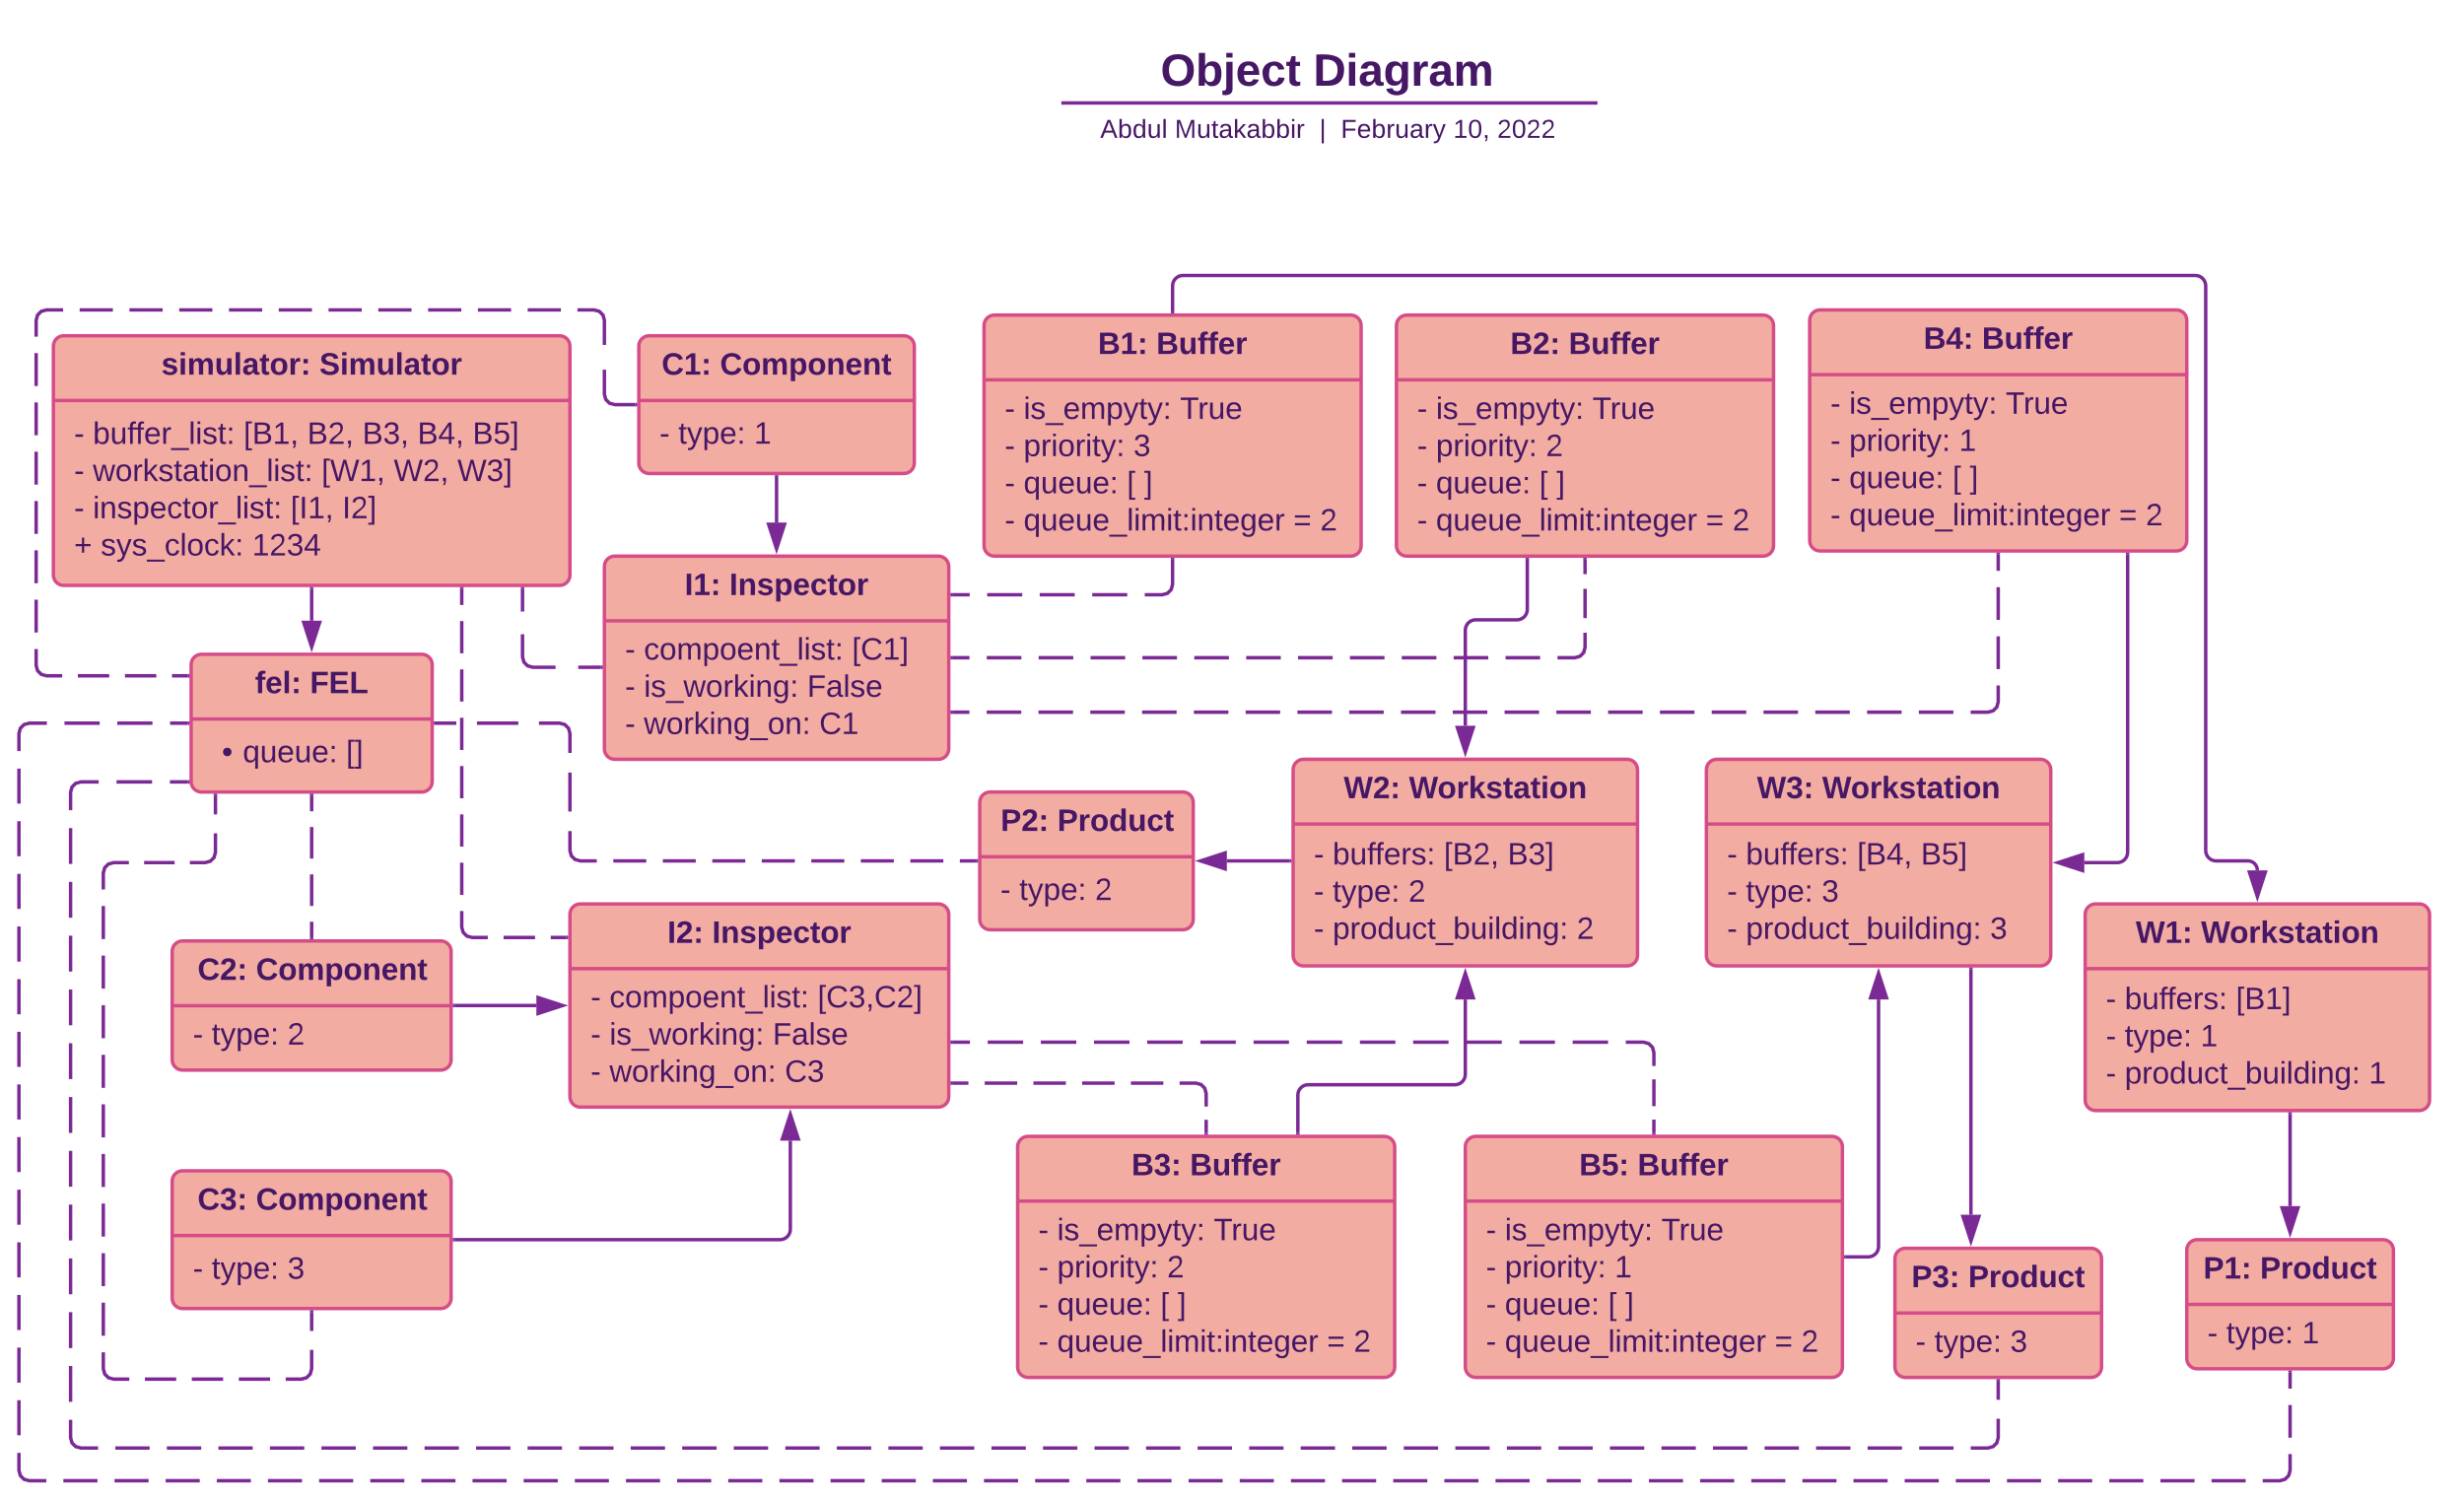 <svg xmlns="http://www.w3.org/2000/svg" xmlns:xlink="http://www.w3.org/1999/xlink" xmlns:lucid="lucid" width="1431" height="871"><g transform="translate(-209 -220)" lucid:page-tab-id="0_0"><path d="M309 772.5c0-3.3 2.68-6 6-6h150c3.32 0 6 2.7 6 6v63c0 3.3-2.68 6-6 6H315c-3.32 0-6-2.7-6-6z" stroke="#d54d88" stroke-width="2" fill="#f3aca2"/><path d="M309 804.1h162" stroke="#d54d88" stroke-width="2" fill="none"/><use xlink:href="#a" transform="matrix(1,0,0,1,316.996,774.5) translate(6.725 14.6)"/><use xlink:href="#b" transform="matrix(1,0,0,1,316.996,774.5) translate(40.625 14.6)"/><use xlink:href="#c" transform="matrix(1,0,0,1,320.996,812.1) translate(0 14.6)"/><use xlink:href="#d" transform="matrix(1,0,0,1,320.996,812.1) translate(10.95 14.6)"/><use xlink:href="#e" transform="matrix(1,0,0,1,320.996,812.1) translate(54.95 14.6)"/><path d="M580 421c0-3.3 2.7-6 6-6h148c3.3 0 6 2.7 6 6v68c0 3.3-2.7 6-6 6H586c-3.3 0-6-2.7-6-6z" stroke="#d54d88" stroke-width="2" fill="#f3aca2"/><path d="M580 452.6h160" stroke="#d54d88" stroke-width="2" fill="none"/><use xlink:href="#f" transform="matrix(1,0,0,1,588,423) translate(5.225 14.6)"/><use xlink:href="#b" transform="matrix(1,0,0,1,588,423) translate(39.125 14.6)"/><use xlink:href="#c" transform="matrix(1,0,0,1,592,460.6) translate(0 17.1)"/><use xlink:href="#d" transform="matrix(1,0,0,1,592,460.6) translate(10.95 17.1)"/><use xlink:href="#g" transform="matrix(1,0,0,1,592,460.6) translate(54.95 17.1)"/><path d="M309 906c0-3.3 2.68-6 6-6h150c3.32 0 6 2.7 6 6v68c0 3.3-2.68 6-6 6H315c-3.32 0-6-2.7-6-6z" stroke="#d54d88" stroke-width="2" fill="#f3aca2"/><path d="M309 937.6h162" stroke="#d54d88" stroke-width="2" fill="none"/><use xlink:href="#h" transform="matrix(1,0,0,1,316.996,908) translate(6.725 14.6)"/><use xlink:href="#b" transform="matrix(1,0,0,1,316.996,908) translate(40.625 14.6)"/><use xlink:href="#c" transform="matrix(1,0,0,1,320.996,945.6) translate(0 17.1)"/><use xlink:href="#d" transform="matrix(1,0,0,1,320.996,945.6) translate(10.95 17.1)"/><use xlink:href="#i" transform="matrix(1,0,0,1,320.996,945.6) translate(54.95 17.1)"/><path d="M1479 946c0-3.3 2.68-6 6-6h108c3.3 0 6 2.7 6 6v63c0 3.3-2.7 6-6 6h-108c-3.32 0-6-2.7-6-6z" stroke="#d54d88" stroke-width="2" fill="#f3aca2"/><path d="M1479 977.6h120" stroke="#d54d88" stroke-width="2" fill="none"/><use xlink:href="#j" transform="matrix(1,0,0,1,1486.996,948) translate(1.625 14.6)"/><use xlink:href="#k" transform="matrix(1,0,0,1,1486.996,948) translate(34.575 14.6)"/><use xlink:href="#c" transform="matrix(1,0,0,1,1490.996,985.6) translate(0 14.6)"/><use xlink:href="#d" transform="matrix(1,0,0,1,1490.996,985.6) translate(10.95 14.6)"/><use xlink:href="#g" transform="matrix(1,0,0,1,1490.996,985.6) translate(54.95 14.6)"/><path d="M778 686c0-3.3 2.68-6 6-6h112c3.32 0 6 2.7 6 6v68c0 3.3-2.68 6-6 6H784c-3.32 0-6-2.7-6-6z" stroke="#d54d88" stroke-width="2" fill="#f3aca2"/><path d="M778 717.6h124" stroke="#d54d88" stroke-width="2" fill="none"/><use xlink:href="#l" transform="matrix(1,0,0,1,785.992,688) translate(4.125 14.6)"/><use xlink:href="#k" transform="matrix(1,0,0,1,785.992,688) translate(37.075 14.6)"/><use xlink:href="#c" transform="matrix(1,0,0,1,789.992,725.6) translate(0 17.1)"/><use xlink:href="#d" transform="matrix(1,0,0,1,789.992,725.6) translate(10.95 17.1)"/><use xlink:href="#e" transform="matrix(1,0,0,1,789.992,725.6) translate(54.95 17.1)"/><path d="M560 549c0-3.3 2.7-6 6-6h188c3.3 0 6 2.7 6 6v106c0 3.3-2.7 6-6 6H566c-3.3 0-6-2.7-6-6z" stroke="#d54d88" stroke-width="2" fill="#f3aca2"/><path d="M560 580.6h200" stroke="#d54d88" stroke-width="2" fill="none"/><use xlink:href="#m" transform="matrix(1,0,0,1,568,551) translate(38.625 14.6)"/><use xlink:href="#n" transform="matrix(1,0,0,1,568,551) translate(64.575 14.6)"/><use xlink:href="#c" transform="matrix(1,0,0,1,572,588.6) translate(0 14.5)"/><use xlink:href="#o" transform="matrix(1,0,0,1,572,588.6) translate(10.95 14.5)"/><use xlink:href="#p" transform="matrix(1,0,0,1,572,588.6) translate(131.8 14.5)"/><use xlink:href="#c" transform="matrix(1,0,0,1,572,588.6) translate(0 36.1)"/><use xlink:href="#q" transform="matrix(1,0,0,1,572,588.6) translate(10.95 36.1)"/><use xlink:href="#r" transform="matrix(1,0,0,1,572,588.6) translate(105.75 36.1)"/><use xlink:href="#c" transform="matrix(1,0,0,1,572,588.6) translate(0 57.7)"/><use xlink:href="#s" transform="matrix(1,0,0,1,572,588.6) translate(10.95 57.7)"/><use xlink:href="#t" transform="matrix(1,0,0,1,572,588.6) translate(112.8 57.7)"/><path d="M540 751c0-3.3 2.7-6 6-6h208c3.3 0 6 2.7 6 6v106c0 3.3-2.7 6-6 6H546c-3.3 0-6-2.7-6-6z" stroke="#d54d88" stroke-width="2" fill="#f3aca2"/><path d="M540 782.6h220" stroke="#d54d88" stroke-width="2" fill="none"/><use xlink:href="#u" transform="matrix(1,0,0,1,548,753) translate(48.625 14.6)"/><use xlink:href="#n" transform="matrix(1,0,0,1,548,753) translate(74.575 14.6)"/><use xlink:href="#c" transform="matrix(1,0,0,1,552,790.6) translate(0 14.5)"/><use xlink:href="#o" transform="matrix(1,0,0,1,552,790.6) translate(10.95 14.5)"/><use xlink:href="#v" transform="matrix(1,0,0,1,552,790.6) translate(131.8 14.5)"/><use xlink:href="#c" transform="matrix(1,0,0,1,552,790.6) translate(0 36.1)"/><use xlink:href="#q" transform="matrix(1,0,0,1,552,790.6) translate(10.95 36.1)"/><use xlink:href="#r" transform="matrix(1,0,0,1,552,790.6) translate(105.75 36.1)"/><use xlink:href="#c" transform="matrix(1,0,0,1,552,790.6) translate(0 57.7)"/><use xlink:href="#s" transform="matrix(1,0,0,1,552,790.6) translate(10.95 57.7)"/><use xlink:href="#w" transform="matrix(1,0,0,1,552,790.6) translate(112.8 57.7)"/><path d="M1420 751c0-3.3 2.7-6 6-6h188c3.3 0 6 2.7 6 6v108c0 3.3-2.7 6-6 6h-188c-3.3 0-6-2.7-6-6z" stroke="#d54d88" stroke-width="2" fill="#f3aca2"/><path d="M1420 782.6h200" stroke="#d54d88" stroke-width="2" fill="none"/><use xlink:href="#x" transform="matrix(1,0,0,1,1428,753) translate(21.375 14.6)"/><use xlink:href="#y" transform="matrix(1,0,0,1,1428,753) translate(59.275 14.6)"/><use xlink:href="#c" transform="matrix(1,0,0,1,1432,790.6) translate(0 15.5)"/><use xlink:href="#z" transform="matrix(1,0,0,1,1432,790.6) translate(10.95 15.5)"/><use xlink:href="#A" transform="matrix(1,0,0,1,1432,790.6) translate(75.55 15.5)"/><use xlink:href="#c" transform="matrix(1,0,0,1,1432,790.6) translate(0 37.1)"/><use xlink:href="#d" transform="matrix(1,0,0,1,1432,790.6) translate(10.95 37.1)"/><use xlink:href="#B" transform="matrix(1,0,0,1,1432,790.6) translate(54.95 37.1)"/><use xlink:href="#c" transform="matrix(1,0,0,1,1432,790.6) translate(0 58.7)"/><use xlink:href="#C" transform="matrix(1,0,0,1,1432,790.6) translate(10.95 58.7)"/><use xlink:href="#g" transform="matrix(1,0,0,1,1432,790.6) translate(152.75 58.7)"/><path d="M1200 667c0-3.3 2.7-6 6-6h188c3.3 0 6 2.7 6 6v108c0 3.3-2.7 6-6 6h-188c-3.3 0-6-2.7-6-6z" stroke="#d54d88" stroke-width="2" fill="#f3aca2"/><path d="M1200 698.6h200" stroke="#d54d88" stroke-width="2" fill="none"/><use xlink:href="#D" transform="matrix(1,0,0,1,1208,669) translate(21.375 14.6)"/><use xlink:href="#y" transform="matrix(1,0,0,1,1208,669) translate(59.275 14.6)"/><use xlink:href="#c" transform="matrix(1,0,0,1,1212,706.6) translate(0 15.5)"/><use xlink:href="#z" transform="matrix(1,0,0,1,1212,706.6) translate(10.95 15.5)"/><use xlink:href="#E" transform="matrix(1,0,0,1,1212,706.6) translate(75.55 15.5)"/><use xlink:href="#F" transform="matrix(1,0,0,1,1212,706.6) translate(112.55 15.5)"/><use xlink:href="#c" transform="matrix(1,0,0,1,1212,706.6) translate(0 37.1)"/><use xlink:href="#d" transform="matrix(1,0,0,1,1212,706.6) translate(10.95 37.1)"/><use xlink:href="#G" transform="matrix(1,0,0,1,1212,706.6) translate(54.95 37.1)"/><use xlink:href="#c" transform="matrix(1,0,0,1,1212,706.6) translate(0 58.7)"/><use xlink:href="#C" transform="matrix(1,0,0,1,1212,706.6) translate(10.95 58.7)"/><use xlink:href="#i" transform="matrix(1,0,0,1,1212,706.6) translate(152.75 58.7)"/><path d="M960 667c0-3.3 2.7-6 6-6h188c3.3 0 6 2.7 6 6v108c0 3.3-2.7 6-6 6H966c-3.3 0-6-2.7-6-6z" stroke="#d54d88" stroke-width="2" fill="#f3aca2"/><path d="M960 698.6h200" stroke="#d54d88" stroke-width="2" fill="none"/><use xlink:href="#H" transform="matrix(1,0,0,1,968,669) translate(21.375 14.6)"/><use xlink:href="#y" transform="matrix(1,0,0,1,968,669) translate(59.275 14.6)"/><use xlink:href="#c" transform="matrix(1,0,0,1,972,706.6) translate(0 15.5)"/><use xlink:href="#z" transform="matrix(1,0,0,1,972,706.6) translate(10.95 15.5)"/><use xlink:href="#I" transform="matrix(1,0,0,1,972,706.6) translate(75.55 15.5)"/><use xlink:href="#J" transform="matrix(1,0,0,1,972,706.6) translate(112.55 15.5)"/><use xlink:href="#c" transform="matrix(1,0,0,1,972,706.6) translate(0 37.1)"/><use xlink:href="#d" transform="matrix(1,0,0,1,972,706.6) translate(10.95 37.1)"/><use xlink:href="#K" transform="matrix(1,0,0,1,972,706.6) translate(54.95 37.1)"/><use xlink:href="#c" transform="matrix(1,0,0,1,972,706.6) translate(0 58.7)"/><use xlink:href="#C" transform="matrix(1,0,0,1,972,706.6) translate(10.95 58.7)"/><use xlink:href="#e" transform="matrix(1,0,0,1,972,706.6) translate(152.75 58.7)"/><path d="M780.5 409c0-3.3 2.7-6 6-6h207c3.3 0 6 2.7 6 6v128c0 3.3-2.7 6-6 6h-207c-3.3 0-6-2.7-6-6z" stroke="#d54d88" stroke-width="2" fill="#f3aca2"/><path d="M780.5 440.6h219" stroke="#d54d88" stroke-width="2" fill="none"/><use xlink:href="#L" transform="matrix(1,0,0,1,788.502,411) translate(58.15 14.6)"/><use xlink:href="#M" transform="matrix(1,0,0,1,788.502,411) translate(92.05 14.6)"/><use xlink:href="#c" transform="matrix(1,0,0,1,792.502,448.6) translate(0 14.7)"/><use xlink:href="#N" transform="matrix(1,0,0,1,792.502,448.6) translate(10.95 14.7)"/><use xlink:href="#O" transform="matrix(1,0,0,1,792.502,448.6) translate(101.85 14.7)"/><use xlink:href="#c" transform="matrix(1,0,0,1,792.502,448.6) translate(0 36.3)"/><use xlink:href="#P" transform="matrix(1,0,0,1,792.502,448.6) translate(10.95 36.3)"/><use xlink:href="#G" transform="matrix(1,0,0,1,792.502,448.6) translate(74.75 36.3)"/><use xlink:href="#c" transform="matrix(1,0,0,1,792.502,448.6) translate(0 57.9)"/><use xlink:href="#Q" transform="matrix(1,0,0,1,792.502,448.6) translate(10.95 57.9)"/><use xlink:href="#R" transform="matrix(1,0,0,1,792.502,448.6) translate(70.95 57.9)"/><use xlink:href="#S" transform="matrix(1,0,0,1,792.502,448.6) translate(80.95 57.9)"/><use xlink:href="#c" transform="matrix(1,0,0,1,792.502,448.6) translate(0 79.5)"/><use xlink:href="#T" transform="matrix(1,0,0,1,792.502,448.6) translate(10.95 79.5)"/><use xlink:href="#U" transform="matrix(1,0,0,1,792.502,448.6) translate(167.65 79.5)"/><use xlink:href="#e" transform="matrix(1,0,0,1,792.502,448.6) translate(183.15 79.5)"/><path d="M1020 409c0-3.3 2.7-6 6-6h207c3.3 0 6 2.7 6 6v128c0 3.3-2.7 6-6 6h-207c-3.3 0-6-2.7-6-6z" stroke="#d54d88" stroke-width="2" fill="#f3aca2"/><path d="M1020 440.6h219" stroke="#d54d88" stroke-width="2" fill="none"/><use xlink:href="#V" transform="matrix(1,0,0,1,1028,411) translate(58.15 14.6)"/><use xlink:href="#M" transform="matrix(1,0,0,1,1028,411) translate(92.05 14.6)"/><use xlink:href="#c" transform="matrix(1,0,0,1,1032,448.6) translate(0 14.7)"/><use xlink:href="#N" transform="matrix(1,0,0,1,1032,448.6) translate(10.95 14.7)"/><use xlink:href="#O" transform="matrix(1,0,0,1,1032,448.6) translate(101.85 14.7)"/><use xlink:href="#c" transform="matrix(1,0,0,1,1032,448.6) translate(0 36.3)"/><use xlink:href="#P" transform="matrix(1,0,0,1,1032,448.6) translate(10.95 36.3)"/><use xlink:href="#W" transform="matrix(1,0,0,1,1032,448.6) translate(74.75 36.3)"/><use xlink:href="#c" transform="matrix(1,0,0,1,1032,448.6) translate(0 57.9)"/><use xlink:href="#Q" transform="matrix(1,0,0,1,1032,448.6) translate(10.95 57.9)"/><use xlink:href="#R" transform="matrix(1,0,0,1,1032,448.6) translate(70.95 57.9)"/><use xlink:href="#S" transform="matrix(1,0,0,1,1032,448.6) translate(80.95 57.9)"/><use xlink:href="#c" transform="matrix(1,0,0,1,1032,448.6) translate(0 79.5)"/><use xlink:href="#T" transform="matrix(1,0,0,1,1032,448.6) translate(10.95 79.5)"/><use xlink:href="#U" transform="matrix(1,0,0,1,1032,448.6) translate(167.65 79.5)"/><use xlink:href="#e" transform="matrix(1,0,0,1,1032,448.6) translate(183.15 79.5)"/><path d="M800 886c0-3.3 2.7-6 6-6h207c3.3 0 6 2.7 6 6v128c0 3.3-2.7 6-6 6H806c-3.3 0-6-2.7-6-6z" stroke="#d54d88" stroke-width="2" fill="#f3aca2"/><path d="M800 917.6h219" stroke="#d54d88" stroke-width="2" fill="none"/><use xlink:href="#X" transform="matrix(1,0,0,1,808,888) translate(58.15 14.6)"/><use xlink:href="#M" transform="matrix(1,0,0,1,808,888) translate(92.05 14.6)"/><use xlink:href="#c" transform="matrix(1,0,0,1,812,925.6) translate(0 14.7)"/><use xlink:href="#N" transform="matrix(1,0,0,1,812,925.6) translate(10.95 14.7)"/><use xlink:href="#O" transform="matrix(1,0,0,1,812,925.6) translate(101.85 14.7)"/><use xlink:href="#c" transform="matrix(1,0,0,1,812,925.6) translate(0 36.3)"/><use xlink:href="#P" transform="matrix(1,0,0,1,812,925.6) translate(10.95 36.3)"/><use xlink:href="#W" transform="matrix(1,0,0,1,812,925.6) translate(74.75 36.3)"/><use xlink:href="#c" transform="matrix(1,0,0,1,812,925.6) translate(0 57.9)"/><use xlink:href="#Q" transform="matrix(1,0,0,1,812,925.6) translate(10.95 57.9)"/><use xlink:href="#R" transform="matrix(1,0,0,1,812,925.6) translate(70.95 57.9)"/><use xlink:href="#S" transform="matrix(1,0,0,1,812,925.6) translate(80.95 57.9)"/><use xlink:href="#c" transform="matrix(1,0,0,1,812,925.6) translate(0 79.5)"/><use xlink:href="#T" transform="matrix(1,0,0,1,812,925.6) translate(10.95 79.5)"/><use xlink:href="#U" transform="matrix(1,0,0,1,812,925.6) translate(167.65 79.5)"/><use xlink:href="#e" transform="matrix(1,0,0,1,812,925.6) translate(183.15 79.5)"/><path d="M1260 406c0-3.3 2.7-6 6-6h207c3.3 0 6 2.7 6 6v128c0 3.3-2.7 6-6 6h-207c-3.3 0-6-2.7-6-6z" stroke="#d54d88" stroke-width="2" fill="#f3aca2"/><path d="M1260 437.6h219" stroke="#d54d88" stroke-width="2" fill="none"/><g><use xlink:href="#Y" transform="matrix(1,0,0,1,1268,408) translate(58.15 14.6)"/><use xlink:href="#M" transform="matrix(1,0,0,1,1268,408) translate(92.05 14.6)"/></g><g><use xlink:href="#c" transform="matrix(1,0,0,1,1272,445.6) translate(0 14.7)"/><use xlink:href="#N" transform="matrix(1,0,0,1,1272,445.6) translate(10.95 14.7)"/><use xlink:href="#O" transform="matrix(1,0,0,1,1272,445.6) translate(101.85 14.7)"/><use xlink:href="#c" transform="matrix(1,0,0,1,1272,445.6) translate(0 36.3)"/><use xlink:href="#P" transform="matrix(1,0,0,1,1272,445.6) translate(10.95 36.3)"/><use xlink:href="#Z" transform="matrix(1,0,0,1,1272,445.6) translate(74.75 36.3)"/><use xlink:href="#c" transform="matrix(1,0,0,1,1272,445.6) translate(0 57.9)"/><use xlink:href="#Q" transform="matrix(1,0,0,1,1272,445.6) translate(10.95 57.9)"/><use xlink:href="#R" transform="matrix(1,0,0,1,1272,445.6) translate(70.95 57.9)"/><use xlink:href="#S" transform="matrix(1,0,0,1,1272,445.6) translate(80.95 57.9)"/><use xlink:href="#c" transform="matrix(1,0,0,1,1272,445.6) translate(0 79.5)"/><use xlink:href="#T" transform="matrix(1,0,0,1,1272,445.6) translate(10.95 79.5)"/><use xlink:href="#U" transform="matrix(1,0,0,1,1272,445.6) translate(167.65 79.5)"/><use xlink:href="#e" transform="matrix(1,0,0,1,1272,445.6) translate(183.15 79.5)"/></g><path d="M1060 886c0-3.3 2.7-6 6-6h207c3.3 0 6 2.7 6 6v128c0 3.3-2.7 6-6 6h-207c-3.3 0-6-2.7-6-6z" stroke="#d54d88" stroke-width="2" fill="#f3aca2"/><path d="M1060 917.6h219" stroke="#d54d88" stroke-width="2" fill="none"/><g><use xlink:href="#aa" transform="matrix(1,0,0,1,1068,888) translate(58.15 14.6)"/><use xlink:href="#M" transform="matrix(1,0,0,1,1068,888) translate(92.05 14.6)"/></g><g><use xlink:href="#c" transform="matrix(1,0,0,1,1072,925.6) translate(0 14.7)"/><use xlink:href="#N" transform="matrix(1,0,0,1,1072,925.6) translate(10.95 14.7)"/><use xlink:href="#O" transform="matrix(1,0,0,1,1072,925.6) translate(101.85 14.7)"/><use xlink:href="#c" transform="matrix(1,0,0,1,1072,925.6) translate(0 36.3)"/><use xlink:href="#P" transform="matrix(1,0,0,1,1072,925.6) translate(10.95 36.3)"/><use xlink:href="#Z" transform="matrix(1,0,0,1,1072,925.6) translate(74.75 36.3)"/><use xlink:href="#c" transform="matrix(1,0,0,1,1072,925.6) translate(0 57.9)"/><use xlink:href="#Q" transform="matrix(1,0,0,1,1072,925.6) translate(10.95 57.9)"/><use xlink:href="#R" transform="matrix(1,0,0,1,1072,925.6) translate(70.95 57.9)"/><use xlink:href="#S" transform="matrix(1,0,0,1,1072,925.6) translate(80.95 57.9)"/><use xlink:href="#c" transform="matrix(1,0,0,1,1072,925.6) translate(0 79.5)"/><use xlink:href="#T" transform="matrix(1,0,0,1,1072,925.6) translate(10.95 79.5)"/><use xlink:href="#U" transform="matrix(1,0,0,1,1072,925.6) translate(167.65 79.5)"/><use xlink:href="#e" transform="matrix(1,0,0,1,1072,925.6) translate(183.15 79.5)"/></g><path d="M1309.5 951c0-3.3 2.68-6 6-6h108c3.3 0 6 2.7 6 6v63c0 3.3-2.7 6-6 6h-108c-3.32 0-6-2.7-6-6z" stroke="#d54d88" stroke-width="2" fill="#f3aca2"/><path d="M1309.5 982.6h120" stroke="#d54d88" stroke-width="2" fill="none"/><g><use xlink:href="#ab" transform="matrix(1,0,0,1,1317.498,953) translate(1.625 14.6)"/><use xlink:href="#k" transform="matrix(1,0,0,1,1317.498,953) translate(34.575 14.6)"/></g><g><use xlink:href="#c" transform="matrix(1,0,0,1,1321.498,990.6) translate(0 14.6)"/><use xlink:href="#d" transform="matrix(1,0,0,1,1321.498,990.6) translate(10.95 14.6)"/><use xlink:href="#i" transform="matrix(1,0,0,1,1321.498,990.6) translate(54.95 14.6)"/></g><path d="M240 421c0-3.3 2.7-6 6-6h288c3.3 0 6 2.7 6 6v133c0 3.3-2.7 6-6 6H246c-3.3 0-6-2.7-6-6z" stroke="#d54d88" stroke-width="2" fill="#f3aca2"/><path d="M240 452.6h300" stroke="#d54d88" stroke-width="2" fill="none"/><g><use xlink:href="#ac" transform="matrix(1,0,0,1,248,423) translate(54.675 14.6)"/><use xlink:href="#ad" transform="matrix(1,0,0,1,248,423) translate(146.475 14.6)"/></g><g><use xlink:href="#c" transform="matrix(1,0,0,1,252,460.6) translate(0 17.2)"/><use xlink:href="#ae" transform="matrix(1,0,0,1,252,460.6) translate(10.95 17.2)"/><use xlink:href="#af" transform="matrix(1,0,0,1,252,460.6) translate(98.45 17.2)"/><use xlink:href="#ag" transform="matrix(1,0,0,1,252,460.6) translate(135.45 17.2)"/><use xlink:href="#ah" transform="matrix(1,0,0,1,252,460.6) translate(167.45 17.2)"/><use xlink:href="#ai" transform="matrix(1,0,0,1,252,460.6) translate(199.45 17.2)"/><use xlink:href="#F" transform="matrix(1,0,0,1,252,460.6) translate(231.45 17.2)"/><use xlink:href="#c" transform="matrix(1,0,0,1,252,460.6) translate(0 38.8)"/><use xlink:href="#aj" transform="matrix(1,0,0,1,252,460.6) translate(10.95 38.8)"/><use xlink:href="#ak" transform="matrix(1,0,0,1,252,460.6) translate(143.7 38.8)"/><use xlink:href="#al" transform="matrix(1,0,0,1,252,460.6) translate(185.65 38.8)"/><use xlink:href="#am" transform="matrix(1,0,0,1,252,460.6) translate(222.6 38.8)"/><use xlink:href="#c" transform="matrix(1,0,0,1,252,460.6) translate(0 60.4)"/><use xlink:href="#an" transform="matrix(1,0,0,1,252,460.6) translate(10.95 60.4)"/><use xlink:href="#ao" transform="matrix(1,0,0,1,252,460.6) translate(125.75 60.4)"/><use xlink:href="#ap" transform="matrix(1,0,0,1,252,460.6) translate(155.75 60.4)"/><use xlink:href="#aq" transform="matrix(1,0,0,1,252,460.6) translate(0 82)"/><use xlink:href="#ar" transform="matrix(1,0,0,1,252,460.6) translate(15.5 82)"/><use xlink:href="#as" transform="matrix(1,0,0,1,252,460.6) translate(103.45 82)"/></g><path d="M762 602h10.04m10.04 0h20.1m10.03 0h20.1m10.03 0h20.1m10.03 0h20.08m10.04 0h20.1m10.03 0h20.1m10.03 0h20.1m10.03 0h20.08m10.04 0h20.1m10.03 0h20.1m10.03 0h20.08m10.06 0h10.04l3.03-.82 2.15-2.15.82-3.03v-8.5m0-8.5v-17m0-8.5V545" stroke="#7b2a95" stroke-width="2" fill="none"/><path d="M762.03 603H761v-2h1.03M1130.5 545.03h-2V544h2" fill="#7b2a95"/><path d="M762 633.64h10.02m10.03 0h20.05m10.02 0h20.05m10.03 0h20.05m10.02 0h20.05m10.03 0h20.05m10.02 0h20.05m10.03 0h20.05m10.02 0h20.05m10.03 0h20.05m10.02 0h20.05m10.03 0h20.05m10.02 0h20.05m10.03 0H1163m10.02 0h20.05m10.03 0h20.05m10.02 0h20.05m10.03 0h20.05m10.02 0h20.05m10.03 0h20.05m10.02 0h10.03l3.03-.82 2.15-2.15.82-3.03v-9.52m0-9.5v-19.04m0-9.52v-19.03m0-9.5V542" stroke="#7b2a95" stroke-width="2" fill="none"/><path d="M762.03 634.64H761v-2h1.03M1370.5 542.03h-2V541h2" fill="#7b2a95"/><path d="M762 825.3h10.3m10.3 0h20.58m10.3 0h20.58m10.3 0h20.6m10.28 0h20.6m10.3 0h20.58m10.3 0h20.58m10.3 0h20.6m10.28 0h20.6m10.3 0h20.57m10.3 0h20.6m10.28 0h20.6m10.3 0h20.58m10.3 0h10.3l3.03.83 2.15 2.15.82 3.03v7.8m0 7.77v15.57m0 7.78V878" stroke="#7b2a95" stroke-width="2" fill="none"/><path d="M762.03 826.3H761v-2h1.03M1170.5 879h-2v-1.03h2" fill="#7b2a95"/><path d="M762 849.06h9.43m9.44 0h18.86m9.44 0h18.86m9.44 0h18.86m9.44 0h18.86m9.43 0h9.44l3.03.82 2.15 2.15.82 3.03v7.64m0 7.65V878" stroke="#7b2a95" stroke-width="2" fill="none"/><path d="M762.03 850.06H761v-2h1.03M910.5 879h-2v-1.03h2" fill="#7b2a95"/><path d="M890 401v-15c0-3.3 2.7-6 6-6h588c3.3 0 6 2.7 6 6v328c0 3.3 2.7 6 6 6h18.5c3.04 0 5.5 2.46 5.5 5.5" stroke="#7b2a95" stroke-width="2" fill="none"/><path d="M891 402h-2v-1.03h2" fill="#7b2a95"/><path d="M1520 740.76l-4.64-14.26h9.28z" stroke="#7b2a95" stroke-width="2" fill="#7b2a95"/><path d="M1539 867v53.5" stroke="#7b2a95" stroke-width="2" fill="none"/><path d="M1540 867.03h-2V866h2" fill="#7b2a95"/><path d="M1539 935.76l-4.64-14.26h9.27z" stroke="#7b2a95" stroke-width="2" fill="#7b2a95"/><path d="M1096 545v29c0 3.3-2.7 6-6 6h-24c-3.3 0-6 2.7-6 6v55.5" stroke="#7b2a95" stroke-width="2" fill="none"/><path d="M1097 545.03h-2V544h2" fill="#7b2a95"/><path d="M1060 656.76l-4.64-14.26h9.28z" stroke="#7b2a95" stroke-width="2" fill="#7b2a95"/><path d="M962.74 878v-22c0-3.3 2.7-6 6-6H1054c3.3 0 6-2.7 6-6v-43.5" stroke="#7b2a95" stroke-width="2" fill="none"/><path d="M963.74 879h-2v-1.03h2" fill="#7b2a95"/><path d="M1060 785.24l4.64 14.26h-9.28z" stroke="#7b2a95" stroke-width="2" fill="#7b2a95"/><path d="M958 720h-36.5" stroke="#7b2a95" stroke-width="2" fill="none"/><path d="M959 721h-1.03v-2H959" fill="#7b2a95"/><path d="M906.24 720l14.27-4.64v9.28z" stroke="#7b2a95" stroke-width="2" fill="#7b2a95"/><path d="M1353.64 783v142.5" stroke="#7b2a95" stroke-width="2" fill="none"/><path d="M1354.64 783.03h-2V782h2" fill="#7b2a95"/><path d="M1353.64 940.76L1349 926.5h9.28z" stroke="#7b2a95" stroke-width="2" fill="#7b2a95"/><path d="M1444.66 542v173c0 3.3-2.7 6-6 6h-19.16" stroke="#7b2a95" stroke-width="2" fill="none"/><path d="M1445.66 542.03h-2V541h2" fill="#7b2a95"/><path d="M1404.24 721l14.26-4.64v9.28z" stroke="#7b2a95" stroke-width="2" fill="#7b2a95"/><path d="M1281 950h13c3.3 0 6-2.7 6-6V800.5" stroke="#7b2a95" stroke-width="2" fill="none"/><path d="M1281.02 951H1280v-2h1.02" fill="#7b2a95"/><path d="M1300 785.24l4.64 14.26h-9.28z" stroke="#7b2a95" stroke-width="2" fill="#7b2a95"/><path d="M473 804h47.5" stroke="#7b2a95" stroke-width="2" fill="none"/><path d="M473.03 805H472v-2h1.03" fill="#7b2a95"/><path d="M535.76 804l-14.26 4.64v-9.28z" stroke="#7b2a95" stroke-width="2" fill="#7b2a95"/><path d="M473 940h189c3.32 0 6-2.7 6-6v-51.5" stroke="#7b2a95" stroke-width="2" fill="none"/><path d="M473.03 941H472v-2h1.03" fill="#7b2a95"/><path d="M668 867.24l4.64 14.26h-9.27z" stroke="#7b2a95" stroke-width="2" fill="#7b2a95"/><path d="M660 497v26.5" stroke="#7b2a95" stroke-width="2" fill="none"/><path d="M661 497.03h-2V496h2" fill="#7b2a95"/><path d="M660 538.76l-4.64-14.26h9.28z" stroke="#7b2a95" stroke-width="2" fill="#7b2a95"/><path d="M549.92 246c0-3.3 2.7-6 6-6h840.75c3.32 0 6 2.7 6 6v29.16c0 3.3-2.68 6-6 6H555.92c-3.3 0-6-2.7-6-6z" stroke="#000" stroke-opacity="0" stroke-width="2" fill="#fff" fill-opacity="0"/><g><use xlink:href="#at" transform="matrix(1,0,0,1,553.925,244) translate(329.079 25.783)"/><use xlink:href="#au" transform="matrix(1,0,0,1,553.925,244) translate(417.798 25.783)"/></g><path d="M826.4 279.8h309.37M826.43 279.8h-1.03M1135.74 279.8h1.03" stroke="#7b2a95" stroke-width="2" fill="none"/><path d="M549.92 287.16c0-3.32 2.7-6 6-6h841.7c3.33 0 6 2.68 6 6V294c0 3.3-2.67 6-6 6h-841.7c-3.3 0-6-2.7-6-6z" stroke="#000" stroke-opacity="0" stroke-width="2" fill="#fff" fill-opacity="0"/><g><use xlink:href="#av" transform="matrix(1,0,0,1,553.925,285.155) translate(294.04 14.917)"/><use xlink:href="#aw" transform="matrix(1,0,0,1,553.925,285.155) translate(337.337 14.917)"/><use xlink:href="#ax" transform="matrix(1,0,0,1,553.925,285.155) translate(421.339 14.917)"/><use xlink:href="#ay" transform="matrix(1,0,0,1,553.925,285.155) translate(433.788 14.917)"/><use xlink:href="#az" transform="matrix(1,0,0,1,553.925,285.155) translate(499.095 14.917)"/><use xlink:href="#aA" transform="matrix(1,0,0,1,553.925,285.155) translate(524.589 14.917)"/></g><path d="M320 606c0-3.3 2.7-6 6-6h128c3.3 0 6 2.7 6 6v68c0 3.3-2.7 6-6 6H326c-3.3 0-6-2.7-6-6z" stroke="#d54d88" stroke-width="2" fill="#f3aca2"/><path d="M320 637.6h140" stroke="#d54d88" stroke-width="2" fill="none"/><g><use xlink:href="#aB" transform="matrix(1,0,0,1,328,608) translate(29.1 14.6)"/><use xlink:href="#aC" transform="matrix(1,0,0,1,328,608) translate(61 14.6)"/></g><g><use xlink:href="#aD" transform="matrix(1,0,0,1,332,645.6) translate(5.85 17.1)"/><use xlink:href="#aE" transform="matrix(1,0,0,1,332,645.6) translate(18 17.1)"/><use xlink:href="#aF" transform="matrix(1,0,0,1,332,645.6) translate(78 17.1)"/></g><path d="M390 562v18.5" stroke="#7b2a95" stroke-width="2" fill="none"/><path d="M391 562.03h-2V561h2" fill="#7b2a95"/><path d="M390 595.76l-4.64-14.26h9.28z" stroke="#7b2a95" stroke-width="2" fill="#7b2a95"/><path d="M318 612.5h-9.1m-9.12 0h-18.22m-9.12 0h-18.22m-9.1 0H236l-3.03-.83-2.15-2.15-.82-3.03v-9.56m0-9.55v-19.1m0-9.55v-19.1m0-9.54v-19.08m0-9.55v-19.1m0-9.54v-19.1m0-9.54v-19.1m0-9.55V406l.82-3.03 2.15-2.15L236 400h9.64m9.63 0h19.28m9.63 0h19.27m9.64 0h19.26m9.64 0h19.27m9.64 0h19.28m9.64 0h19.27m9.63 0H448m9.64 0h19.27m9.65 0h19.27m9.63 0h19.28m9.63 0H554l3.03.82 2.15 2.15.82 3.03v14.33m0 14.34V449l.82 3.03 2.15 2.15 3.03.82h12" stroke="#7b2a95" stroke-width="2" fill="none"/><path d="M319 613.5h-1.03v-2H319M579 456h-1.03v-2H579" fill="#7b2a95"/><path d="M390 682v9.17m0 9.16v18.34m0 9.16v18.34m0 9.16v9.17" stroke="#7b2a95" stroke-width="2" fill="none"/><path d="M391 682.03h-2V681h2M391 765.5h-2v-1.03h2" fill="#7b2a95"/><path d="M334.14 682v11m0 11v11l-.82 3.03-2.15 2.15-3.03.82h-8.86m-8.85 0H292.7m-8.85 0H275l-3.03.82-2.15 2.15L269 727v9.6m0 9.6v19.2m0 9.6v19.2m0 9.6V823m0 9.6v19.2m0 9.6v19.2m0 9.6v19.2m0 9.6v19.2m0 9.6V967m0 9.6v19.2m0 9.6v9.6l.82 3.03 2.15 2.15 3.03.82h9.08m9.08 0h18.17m9.08 0h18.18m9.1 0h18.15m9.1 0H384l3.03-.82 2.15-2.15.82-3.03v-11m0-11v-11" stroke="#7b2a95" stroke-width="2" fill="none"/><path d="M335.14 682.03h-2V681h2M391 982.03h-2V981h2" fill="#7b2a95"/><path d="M512.46 562v13.18m0 13.18v13.18l.82 3.03 2.15 2.15 3.03.82h13.18m13.18 0H558" stroke="#7b2a95" stroke-width="2" fill="none"/><path d="M513.46 562.03h-2V561h2M559 608.54h-1.03v-2H559" fill="#7b2a95"/><path d="M477.16 562v9.36m0 9.35v18.72m0 9.36v18.7m0 9.36v18.72m0 9.35v18.72m0 9.36v18.7m0 9.36v18.72m0 9.35v9.37l.82 3.02 2.15 2.15 3.03.82h9.14m9.14 0h18.28m9.14 0H538" stroke="#7b2a95" stroke-width="2" fill="none"/><path d="M478.16 562.03h-2V561h2M539 765.47h-1.03v-2H539" fill="#7b2a95"/><path d="M890 545v14.42l-.82 3.03-2.15 2.15-3.03.82h-10.17m-10.16 0h-20.34m-10.16 0h-20.34m-10.16 0h-20.34m-10.16 0H762" stroke="#7b2a95" stroke-width="2" fill="none"/><path d="M891 545.03h-2V544h2M762.03 566.42H761v-2h1.03" fill="#7b2a95"/><path d="M462 640h12m12 0h24m12 0h12l3.03.82 2.15 2.15.82 3.03v11.33m0 11.34v22.66m0 11.34V714l.82 3.03 2.15 2.15 3.03.82h9.58m9.6 0h19.15m9.6 0h19.15m9.58 0h19.17m9.58 0h19.18m9.58 0h19.17m9.58 0h19.18m9.58 0h19.17m9.58 0h9.6" stroke="#7b2a95" stroke-width="2" fill="none"/><path d="M462.03 641H461v-2h1.03M777 721h-1.03v-2H777" fill="#7b2a95"/><path d="M1369.5 1022v11m0 11v11l-.82 3.03-2.15 2.15-3.03.82h-9.98m-9.98 0h-19.95m-10 0h-19.94m-9.98 0h-19.96m-9.97 0h-19.96m-10 0h-19.94m-9.98 0h-19.95m-9.98 0H1144m-9.98 0h-19.96m-9.98 0h-19.95m-9.98 0h-19.95m-9.98 0h-19.96m-9.97 0h-19.97m-9.98 0H964.4m-9.98 0h-19.95m-9.98 0h-19.97m-9.97 0H874.6m-9.97 0h-19.96m-9.98 0h-19.96m-9.98 0H784.8m-9.97 0h-19.96m-9.97 0h-19.96m-9.98 0H695m-9.97 0h-19.95m-9.98 0h-19.96m-9.97 0H605.2m-9.97 0h-19.95m-9.98 0h-19.95m-9.98 0H515.4m-9.96 0h-19.96m-9.98 0h-19.95m-9.98 0h-19.95m-9.98 0h-19.96m-9.97 0h-19.95m-9.98 0h-19.95m-9.98 0H305.9m-10 0h-19.95m-9.97 0H256l-3.03-.82-2.15-2.15-.82-3.03v-10.4m0-10.43v-20.82m0-10.4V982.1m0-10.4v-20.83m0-10.4v-20.84m0-10.4v-20.84m0-10.42v-20.83m0-10.4V825.9m0-10.4v-20.82m0-10.42v-20.82m0-10.42V732.2m0-10.42v-20.82m0-10.4v-10.43l.82-3.03 2.15-2.15 3.03-.82h10.33m10.34 0h20.66m10.34 0H318" stroke="#7b2a95" stroke-width="2" fill="none"/><path d="M1370.5 1022.03h-2V1021h2M319 674.13l.27 1h-1.3v-2H319" fill="#7b2a95"/><path d="M1539 1017v9.5m0 9.5v19m0 9.5v9.5l-.82 3.03-2.16 2.15-3.02.82h-9.9m-9.9 0h-19.8m-9.9 0h-19.8m-9.92 0h-19.8m-9.9 0h-19.8m-9.9 0h-19.8m-9.9 0h-19.8m-9.9 0h-19.82m-9.9 0h-19.8m-9.9 0h-19.8m-9.9 0h-19.8m-9.9 0h-19.8m-9.92 0h-19.8m-9.9 0h-19.8m-9.9 0h-19.8m-9.9 0h-19.8m-9.9 0h-19.82m-9.9 0h-19.8m-9.9 0h-19.8m-9.9 0h-19.8m-9.9 0H929m-9.92 0h-19.8m-9.9 0h-19.8m-9.9 0h-19.8m-9.9 0h-19.8m-9.9 0h-19.82m-9.9 0h-19.8m-9.9 0h-19.8m-9.9 0h-19.8m-9.9 0h-19.8m-9.92 0h-19.8m-9.9 0h-19.8m-9.9 0h-19.8m-9.9 0h-19.8m-9.9 0h-19.82m-9.9 0h-19.8m-9.9 0h-19.8m-9.9 0h-19.8m-9.9 0h-19.8m-9.92 0h-19.8m-9.9 0h-19.8m-9.9 0h-19.8m-9.9 0h-19.8m-9.9 0H245.8m-9.9 0H226l-3.03-.82-2.15-2.15-.82-3.03v-10.2m0-10.18v-20.38m0-10.2v-20.37m0-10.2V972.1m0-10.2v-20.38m0-10.2v-20.37m0-10.2V880.4m0-10.2v-20.37m0-10.18v-20.38m0-10.2v-20.37m0-10.2V758.1m0-10.2v-20.38m0-10.2v-20.37m0-10.2V666.4m0-10.2V646l.82-3.03 2.15-2.15L226 640h10.22m10.22 0h20.45m10.2 0h20.46m10.22 0H318" stroke="#7b2a95" stroke-width="2" fill="none"/><path d="M1540 1017.03h-2V1016h2M319 641h-1.03v-2H319" fill="#7b2a95"/><defs><path fill="#461765" d="M67-125c0 53 21 87 73 88 37 1 54-22 65-47l45 17C233-25 199 4 140 4 58 4 20-42 15-125 8-235 124-281 211-232c18 10 29 29 36 50l-46 12c-8-25-30-41-62-41-52 0-71 34-72 86" id="aG"/><path fill="#461765" d="M182-182c0 78-84 86-111 141h115V0H12c-6-101 99-100 120-180 1-22-12-31-33-32-23 0-32 14-35 34l-49-3c5-45 32-70 84-70 51 0 83 22 83 69" id="aH"/><path fill="#461765" d="M35-132v-50h50v50H35zM35 0v-49h50V0H35" id="aI"/><g id="a"><use transform="matrix(0.05,0,0,0.05,0,0)" xlink:href="#aG"/><use transform="matrix(0.05,0,0,0.05,12.95,0)" xlink:href="#aH"/><use transform="matrix(0.05,0,0,0.05,22.95,0)" xlink:href="#aI"/></g><path fill="#461765" d="M110-194c64 0 96 36 96 99 0 64-35 99-97 99-61 0-95-36-95-99 0-62 34-99 96-99zm-1 164c35 0 45-28 45-65 0-40-10-65-43-65-34 0-45 26-45 65 0 36 10 65 43 65" id="aJ"/><path fill="#461765" d="M220-157c-53 9-28 100-34 157h-49v-107c1-27-5-49-29-50C55-147 81-57 75 0H25l-1-190h47c2 12-1 28 3 38 10-53 101-56 108 0 13-22 24-43 59-42 82 1 51 116 57 194h-49v-107c-1-25-5-48-29-50" id="aK"/><path fill="#461765" d="M135-194c53 0 70 44 70 98 0 56-19 98-73 100-31 1-45-17-59-34 3 33 2 69 2 105H25l-1-265h48c2 10 0 23 3 31 11-24 29-35 60-35zM114-30c33 0 39-31 40-66 0-38-9-64-40-64-56 0-55 130 0 130" id="aL"/><path fill="#461765" d="M135-194c87-1 58 113 63 194h-50c-7-57 23-157-34-157-59 0-34 97-39 157H25l-1-190h47c2 12-1 28 3 38 12-26 28-41 61-42" id="aM"/><path fill="#461765" d="M185-48c-13 30-37 53-82 52C43 2 14-33 14-96s30-98 90-98c62 0 83 45 84 108H66c0 31 8 55 39 56 18 0 30-7 34-22zm-45-69c5-46-57-63-70-21-2 6-4 13-4 21h74" id="aN"/><path fill="#461765" d="M115-3C79 11 28 4 28-45v-112H4v-33h27l15-45h31v45h36v33H77v99c-1 23 16 31 38 25v30" id="aO"/><g id="b"><use transform="matrix(0.05,0,0,0.05,0,0)" xlink:href="#aG"/><use transform="matrix(0.05,0,0,0.05,12.95,0)" xlink:href="#aJ"/><use transform="matrix(0.05,0,0,0.05,23.9,0)" xlink:href="#aK"/><use transform="matrix(0.05,0,0,0.05,39.9,0)" xlink:href="#aL"/><use transform="matrix(0.05,0,0,0.05,50.85,0)" xlink:href="#aJ"/><use transform="matrix(0.05,0,0,0.05,61.8,0)" xlink:href="#aM"/><use transform="matrix(0.05,0,0,0.05,72.75,0)" xlink:href="#aN"/><use transform="matrix(0.05,0,0,0.05,82.75,0)" xlink:href="#aM"/><use transform="matrix(0.05,0,0,0.05,93.7,0)" xlink:href="#aO"/></g><path fill="#461765" d="M16-82v-28h88v28H16" id="aP"/><use transform="matrix(0.05,0,0,0.05,0,0)" xlink:href="#aP" id="c"/><path fill="#461765" d="M59-47c-2 24 18 29 38 22v24C64 9 27 4 27-40v-127H5v-23h24l9-43h21v43h35v23H59v120" id="aQ"/><path fill="#461765" d="M179-190L93 31C79 59 56 82 12 73V49c39 6 53-20 64-50L1-190h34L92-34l54-156h33" id="aR"/><path fill="#461765" d="M115-194c55 1 70 41 70 98S169 2 115 4C84 4 66-9 55-30l1 105H24l-1-265h31l2 30c10-21 28-34 59-34zm-8 174c40 0 45-34 45-75s-6-73-45-74c-42 0-51 32-51 76 0 43 10 73 51 73" id="aS"/><path fill="#461765" d="M100-194c63 0 86 42 84 106H49c0 40 14 67 53 68 26 1 43-12 49-29l28 8c-11 28-37 45-77 45C44 4 14-33 15-96c1-61 26-98 85-98zm52 81c6-60-76-77-97-28-3 7-6 17-6 28h103" id="aT"/><path fill="#461765" d="M33-154v-36h34v36H33zM33 0v-36h34V0H33" id="aU"/><g id="d"><use transform="matrix(0.05,0,0,0.05,0,0)" xlink:href="#aQ"/><use transform="matrix(0.05,0,0,0.05,5,0)" xlink:href="#aR"/><use transform="matrix(0.05,0,0,0.05,14,0)" xlink:href="#aS"/><use transform="matrix(0.05,0,0,0.05,24,0)" xlink:href="#aT"/><use transform="matrix(0.05,0,0,0.05,34,0)" xlink:href="#aU"/></g><path fill="#461765" d="M101-251c82-7 93 87 43 132L82-64C71-53 59-42 53-27h129V0H18c2-99 128-94 128-182 0-28-16-43-45-43s-46 15-49 41l-32-3c6-41 34-60 81-64" id="aV"/><use transform="matrix(0.05,0,0,0.05,0,0)" xlink:href="#aV" id="e"/><path fill="#461765" d="M23 0v-37h61v-169l-59 37v-38l62-41h46v211h57V0H23" id="aW"/><g id="f"><use transform="matrix(0.05,0,0,0.05,0,0)" xlink:href="#aG"/><use transform="matrix(0.05,0,0,0.05,12.95,0)" xlink:href="#aW"/><use transform="matrix(0.05,0,0,0.05,22.95,0)" xlink:href="#aI"/></g><path fill="#461765" d="M27 0v-27h64v-190l-56 39v-29l58-41h29v221h61V0H27" id="aX"/><use transform="matrix(0.05,0,0,0.05,0,0)" xlink:href="#aX" id="g"/><path fill="#461765" d="M128-127c34 4 56 21 59 58 7 91-148 94-172 28-4-9-6-17-7-26l51-5c1 24 16 35 40 36 23 0 39-12 38-36-1-31-31-36-65-34v-40c32 2 59-3 59-33 0-20-13-33-34-33s-33 13-35 32l-50-3c6-44 37-68 86-68 50 0 83 20 83 66 0 35-22 52-53 58" id="aY"/><g id="h"><use transform="matrix(0.05,0,0,0.05,0,0)" xlink:href="#aG"/><use transform="matrix(0.05,0,0,0.05,12.95,0)" xlink:href="#aY"/><use transform="matrix(0.05,0,0,0.05,22.95,0)" xlink:href="#aI"/></g><path fill="#461765" d="M126-127c33 6 58 20 58 59 0 88-139 92-164 29-3-8-5-16-6-25l32-3c6 27 21 44 54 44 32 0 52-15 52-46 0-38-36-46-79-43v-28c39 1 72-4 72-42 0-27-17-43-46-43-28 0-47 15-49 41l-32-3c6-42 35-63 81-64 48-1 79 21 79 65 0 36-21 52-52 59" id="aZ"/><use transform="matrix(0.05,0,0,0.05,0,0)" xlink:href="#aZ" id="i"/><path fill="#461765" d="M24-248c93 1 206-16 204 79-1 75-69 88-152 82V0H24v-248zm52 121c47 0 100 7 100-41 0-47-54-39-100-39v80" id="ba"/><g id="j"><use transform="matrix(0.05,0,0,0.05,0,0)" xlink:href="#ba"/><use transform="matrix(0.05,0,0,0.05,12,0)" xlink:href="#aW"/><use transform="matrix(0.05,0,0,0.05,22,0)" xlink:href="#aI"/></g><path fill="#461765" d="M135-150c-39-12-60 13-60 57V0H25l-1-190h47c2 13-1 29 3 40 6-28 27-53 61-41v41" id="bb"/><path fill="#461765" d="M88-194c31-1 46 15 58 34l-1-101h50l1 261h-48c-2-10 0-23-3-31C134-8 116 4 84 4 32 4 16-41 15-95c0-56 19-97 73-99zm17 164c33 0 40-30 41-66 1-37-9-64-41-64s-38 30-39 65c0 43 13 65 39 65" id="bc"/><path fill="#461765" d="M85 4C-2 5 27-109 22-190h50c7 57-23 150 33 157 60-5 35-97 40-157h50l1 190h-47c-2-12 1-28-3-38-12 25-28 42-61 42" id="bd"/><path fill="#461765" d="M190-63c-7 42-38 67-86 67-59 0-84-38-90-98-12-110 154-137 174-36l-49 2c-2-19-15-32-35-32-30 0-35 28-38 64-6 74 65 87 74 30" id="be"/><g id="k"><use transform="matrix(0.05,0,0,0.05,0,0)" xlink:href="#ba"/><use transform="matrix(0.05,0,0,0.05,12,0)" xlink:href="#bb"/><use transform="matrix(0.05,0,0,0.05,19,0)" xlink:href="#aJ"/><use transform="matrix(0.05,0,0,0.05,29.95,0)" xlink:href="#bc"/><use transform="matrix(0.05,0,0,0.05,40.9,0)" xlink:href="#bd"/><use transform="matrix(0.05,0,0,0.05,51.85,0)" xlink:href="#be"/><use transform="matrix(0.05,0,0,0.05,61.85,0)" xlink:href="#aO"/></g><g id="l"><use transform="matrix(0.05,0,0,0.05,0,0)" xlink:href="#ba"/><use transform="matrix(0.05,0,0,0.05,12,0)" xlink:href="#aH"/><use transform="matrix(0.05,0,0,0.05,22,0)" xlink:href="#aI"/></g><path fill="#461765" d="M24 0v-248h52V0H24" id="bf"/><g id="m"><use transform="matrix(0.05,0,0,0.05,0,0)" xlink:href="#bf"/><use transform="matrix(0.05,0,0,0.05,5,0)" xlink:href="#aW"/><use transform="matrix(0.05,0,0,0.05,15,0)" xlink:href="#aI"/></g><path fill="#461765" d="M137-138c1-29-70-34-71-4 15 46 118 7 119 86 1 83-164 76-172 9l43-7c4 19 20 25 44 25 33 8 57-30 24-41C81-84 22-81 20-136c-2-80 154-74 161-7" id="bg"/><g id="n"><use transform="matrix(0.05,0,0,0.05,0,0)" xlink:href="#bf"/><use transform="matrix(0.05,0,0,0.05,5,0)" xlink:href="#aM"/><use transform="matrix(0.05,0,0,0.05,15.95,0)" xlink:href="#bg"/><use transform="matrix(0.05,0,0,0.05,25.95,0)" xlink:href="#aL"/><use transform="matrix(0.05,0,0,0.05,36.9,0)" xlink:href="#aN"/><use transform="matrix(0.05,0,0,0.05,46.9,0)" xlink:href="#be"/><use transform="matrix(0.05,0,0,0.05,56.9,0)" xlink:href="#aO"/><use transform="matrix(0.05,0,0,0.05,62.85,0)" xlink:href="#aJ"/><use transform="matrix(0.05,0,0,0.05,73.8,0)" xlink:href="#bb"/></g><path fill="#461765" d="M96-169c-40 0-48 33-48 73s9 75 48 75c24 0 41-14 43-38l32 2c-6 37-31 61-74 61-59 0-76-41-82-99-10-93 101-131 147-64 4 7 5 14 7 22l-32 3c-4-21-16-35-41-35" id="bh"/><path fill="#461765" d="M100-194c62-1 85 37 85 99 1 63-27 99-86 99S16-35 15-95c0-66 28-99 85-99zM99-20c44 1 53-31 53-75 0-43-8-75-51-75s-53 32-53 75 10 74 51 75" id="bi"/><path fill="#461765" d="M210-169c-67 3-38 105-44 169h-31v-121c0-29-5-50-35-48C34-165 62-65 56 0H25l-1-190h30c1 10-1 24 2 32 10-44 99-50 107 0 11-21 27-35 58-36 85-2 47 119 55 194h-31v-121c0-29-5-49-35-48" id="bj"/><path fill="#461765" d="M117-194c89-4 53 116 60 194h-32v-121c0-31-8-49-39-48C34-167 62-67 57 0H25l-1-190h30c1 10-1 24 2 32 11-22 29-35 61-36" id="bk"/><path fill="#461765" d="M-5 72V49h209v23H-5" id="bl"/><path fill="#461765" d="M24 0v-261h32V0H24" id="bm"/><path fill="#461765" d="M24-231v-30h32v30H24zM24 0v-190h32V0H24" id="bn"/><path fill="#461765" d="M135-143c-3-34-86-38-87 0 15 53 115 12 119 90S17 21 10-45l28-5c4 36 97 45 98 0-10-56-113-15-118-90-4-57 82-63 122-42 12 7 21 19 24 35" id="bo"/><g id="o"><use transform="matrix(0.05,0,0,0.05,0,0)" xlink:href="#bh"/><use transform="matrix(0.05,0,0,0.05,9,0)" xlink:href="#bi"/><use transform="matrix(0.05,0,0,0.05,19,0)" xlink:href="#bj"/><use transform="matrix(0.05,0,0,0.05,33.95,0)" xlink:href="#aS"/><use transform="matrix(0.05,0,0,0.05,43.95,0)" xlink:href="#bi"/><use transform="matrix(0.05,0,0,0.05,53.95,0)" xlink:href="#aT"/><use transform="matrix(0.05,0,0,0.05,63.95,0)" xlink:href="#bk"/><use transform="matrix(0.05,0,0,0.05,73.95,0)" xlink:href="#aQ"/><use transform="matrix(0.05,0,0,0.05,78.95,0)" xlink:href="#bl"/><use transform="matrix(0.05,0,0,0.05,88.95,0)" xlink:href="#bm"/><use transform="matrix(0.05,0,0,0.05,92.9,0)" xlink:href="#bn"/><use transform="matrix(0.05,0,0,0.05,96.85,0)" xlink:href="#bo"/><use transform="matrix(0.05,0,0,0.05,105.85,0)" xlink:href="#aQ"/><use transform="matrix(0.05,0,0,0.05,110.85,0)" xlink:href="#aU"/></g><path fill="#461765" d="M26 75v-336h71v23H56V52h41v23H26" id="bp"/><path fill="#461765" d="M212-179c-10-28-35-45-73-45-59 0-87 40-87 99 0 60 29 101 89 101 43 0 62-24 78-52l27 14C228-24 195 4 139 4 59 4 22-46 18-125c-6-104 99-153 187-111 19 9 31 26 39 46" id="bq"/><path fill="#461765" d="M3 75V52h41v-290H3v-23h71V75H3" id="br"/><g id="p"><use transform="matrix(0.05,0,0,0.05,0,0)" xlink:href="#bp"/><use transform="matrix(0.05,0,0,0.05,5,0)" xlink:href="#bq"/><use transform="matrix(0.05,0,0,0.05,17.95,0)" xlink:href="#aX"/><use transform="matrix(0.05,0,0,0.05,27.95,0)" xlink:href="#br"/></g><path fill="#461765" d="M206 0h-36l-40-164L89 0H53L-1-190h32L70-26l43-164h34l41 164 42-164h31" id="bs"/><path fill="#461765" d="M114-163C36-179 61-72 57 0H25l-1-190h30c1 12-1 29 2 39 6-27 23-49 58-41v29" id="bt"/><path fill="#461765" d="M143 0L79-87 56-68V0H24v-261h32v163l83-92h37l-77 82L181 0h-38" id="bu"/><path fill="#461765" d="M177-190C167-65 218 103 67 71c-23-6-38-20-44-43l32-5c15 47 100 32 89-28v-30C133-14 115 1 83 1 29 1 15-40 15-95c0-56 16-97 71-98 29-1 48 16 59 35 1-10 0-23 2-32h30zM94-22c36 0 50-32 50-73 0-42-14-75-50-75-39 0-46 34-46 75s6 73 46 73" id="bv"/><g id="q"><use transform="matrix(0.05,0,0,0.05,0,0)" xlink:href="#bn"/><use transform="matrix(0.05,0,0,0.05,3.95,0)" xlink:href="#bo"/><use transform="matrix(0.05,0,0,0.05,12.95,0)" xlink:href="#bl"/><use transform="matrix(0.05,0,0,0.05,22.95,0)" xlink:href="#bs"/><use transform="matrix(0.05,0,0,0.05,35.9,0)" xlink:href="#bi"/><use transform="matrix(0.05,0,0,0.05,45.9,0)" xlink:href="#bt"/><use transform="matrix(0.05,0,0,0.05,51.85,0)" xlink:href="#bu"/><use transform="matrix(0.05,0,0,0.05,60.85,0)" xlink:href="#bn"/><use transform="matrix(0.05,0,0,0.05,64.8,0)" xlink:href="#bk"/><use transform="matrix(0.05,0,0,0.05,74.8,0)" xlink:href="#bv"/><use transform="matrix(0.05,0,0,0.05,84.8,0)" xlink:href="#aU"/></g><path fill="#461765" d="M63-220v92h138v28H63V0H30v-248h175v28H63" id="bw"/><path fill="#461765" d="M141-36C126-15 110 5 73 4 37 3 15-17 15-53c-1-64 63-63 125-63 3-35-9-54-41-54-24 1-41 7-42 31l-33-3c5-37 33-52 76-52 45 0 72 20 72 64v82c-1 20 7 32 28 27v20c-31 9-61-2-59-35zM48-53c0 20 12 33 32 33 41-3 63-29 60-74-43 2-92-5-92 41" id="bx"/><g id="r"><use transform="matrix(0.05,0,0,0.05,0,0)" xlink:href="#bw"/><use transform="matrix(0.05,0,0,0.05,10.95,0)" xlink:href="#bx"/><use transform="matrix(0.05,0,0,0.05,20.95,0)" xlink:href="#bm"/><use transform="matrix(0.05,0,0,0.05,24.9,0)" xlink:href="#bo"/><use transform="matrix(0.05,0,0,0.05,33.9,0)" xlink:href="#aT"/></g><g id="s"><use transform="matrix(0.05,0,0,0.05,0,0)" xlink:href="#bs"/><use transform="matrix(0.05,0,0,0.05,12.95,0)" xlink:href="#bi"/><use transform="matrix(0.05,0,0,0.05,22.95,0)" xlink:href="#bt"/><use transform="matrix(0.05,0,0,0.05,28.9,0)" xlink:href="#bu"/><use transform="matrix(0.05,0,0,0.05,37.9,0)" xlink:href="#bn"/><use transform="matrix(0.05,0,0,0.05,41.85,0)" xlink:href="#bk"/><use transform="matrix(0.05,0,0,0.05,51.85,0)" xlink:href="#bv"/><use transform="matrix(0.05,0,0,0.05,61.85,0)" xlink:href="#bl"/><use transform="matrix(0.05,0,0,0.05,71.85,0)" xlink:href="#bi"/><use transform="matrix(0.05,0,0,0.05,81.85,0)" xlink:href="#bk"/><use transform="matrix(0.05,0,0,0.05,91.85,0)" xlink:href="#aU"/></g><g id="t"><use transform="matrix(0.05,0,0,0.05,0,0)" xlink:href="#bq"/><use transform="matrix(0.05,0,0,0.05,12.95,0)" xlink:href="#aX"/></g><g id="u"><use transform="matrix(0.05,0,0,0.05,0,0)" xlink:href="#bf"/><use transform="matrix(0.05,0,0,0.05,5,0)" xlink:href="#aH"/><use transform="matrix(0.05,0,0,0.05,15,0)" xlink:href="#aI"/></g><path fill="#461765" d="M68-38c1 34 0 65-14 84H32c9-13 17-26 17-46H33v-38h35" id="by"/><g id="v"><use transform="matrix(0.05,0,0,0.05,0,0)" xlink:href="#bp"/><use transform="matrix(0.05,0,0,0.05,5,0)" xlink:href="#bq"/><use transform="matrix(0.05,0,0,0.05,17.95,0)" xlink:href="#aZ"/><use transform="matrix(0.05,0,0,0.05,27.95,0)" xlink:href="#by"/><use transform="matrix(0.05,0,0,0.05,32.95,0)" xlink:href="#bq"/><use transform="matrix(0.05,0,0,0.05,45.9,0)" xlink:href="#aV"/><use transform="matrix(0.05,0,0,0.05,55.9,0)" xlink:href="#br"/></g><g id="w"><use transform="matrix(0.05,0,0,0.05,0,0)" xlink:href="#bq"/><use transform="matrix(0.05,0,0,0.05,12.95,0)" xlink:href="#aZ"/></g><path fill="#461765" d="M275 0h-61l-44-196L126 0H64L0-248h53L97-49l45-199h58l43 199 44-199h52" id="bz"/><g id="x"><use transform="matrix(0.05,0,0,0.05,0,0)" xlink:href="#bz"/><use transform="matrix(0.05,0,0,0.05,16.95,0)" xlink:href="#aW"/><use transform="matrix(0.05,0,0,0.05,26.95,0)" xlink:href="#aI"/></g><path fill="#461765" d="M147 0L96-86 75-71V0H25v-261h50v150l67-79h53l-66 74L201 0h-54" id="bA"/><path fill="#461765" d="M133-34C117-15 103 5 69 4 32 3 11-16 11-54c-1-60 55-63 116-61 1-26-3-47-28-47-18 1-26 9-28 27l-52-2c7-38 36-58 82-57s74 22 75 68l1 82c-1 14 12 18 25 15v27c-30 8-71 5-69-32zm-48 3c29 0 43-24 42-57-32 0-66-3-65 30 0 17 8 27 23 27" id="bB"/><path fill="#461765" d="M25-224v-37h50v37H25zM25 0v-190h50V0H25" id="bC"/><g id="y"><use transform="matrix(0.05,0,0,0.05,0,0)" xlink:href="#bz"/><use transform="matrix(0.05,0,0,0.05,16.6,0)" xlink:href="#aJ"/><use transform="matrix(0.05,0,0,0.05,27.55,0)" xlink:href="#bb"/><use transform="matrix(0.05,0,0,0.05,34.55,0)" xlink:href="#bA"/><use transform="matrix(0.05,0,0,0.05,44.55,0)" xlink:href="#bg"/><use transform="matrix(0.05,0,0,0.05,54.55,0)" xlink:href="#aO"/><use transform="matrix(0.05,0,0,0.05,60.5,0)" xlink:href="#bB"/><use transform="matrix(0.05,0,0,0.05,70.5,0)" xlink:href="#aO"/><use transform="matrix(0.05,0,0,0.05,76.45,0)" xlink:href="#bC"/><use transform="matrix(0.05,0,0,0.05,81.45,0)" xlink:href="#aJ"/><use transform="matrix(0.05,0,0,0.05,92.4,0)" xlink:href="#aM"/></g><path fill="#461765" d="M115-194c53 0 69 39 70 98 0 66-23 100-70 100C84 3 66-7 56-30L54 0H23l1-261h32v101c10-23 28-34 59-34zm-8 174c40 0 45-34 45-75 0-40-5-75-45-74-42 0-51 32-51 76 0 43 10 73 51 73" id="bD"/><path fill="#461765" d="M84 4C-5 8 30-112 23-190h32v120c0 31 7 50 39 49 72-2 45-101 50-169h31l1 190h-30c-1-10 1-25-2-33-11 22-28 36-60 37" id="bE"/><path fill="#461765" d="M101-234c-31-9-42 10-38 44h38v23H63V0H32v-167H5v-23h27c-7-52 17-82 69-68v24" id="bF"/><g id="z"><use transform="matrix(0.05,0,0,0.05,0,0)" xlink:href="#bD"/><use transform="matrix(0.05,0,0,0.05,10,0)" xlink:href="#bE"/><use transform="matrix(0.05,0,0,0.05,20,0)" xlink:href="#bF"/><use transform="matrix(0.05,0,0,0.05,24.65,0)" xlink:href="#bF"/><use transform="matrix(0.05,0,0,0.05,29.65,0)" xlink:href="#aT"/><use transform="matrix(0.05,0,0,0.05,39.65,0)" xlink:href="#bt"/><use transform="matrix(0.05,0,0,0.05,45.6,0)" xlink:href="#bo"/><use transform="matrix(0.05,0,0,0.05,54.6,0)" xlink:href="#aU"/></g><path fill="#461765" d="M160-131c35 5 61 23 61 61C221 17 115-2 30 0v-248c76 3 177-17 177 60 0 33-19 50-47 57zm-97-11c50-1 110 9 110-42 0-47-63-36-110-37v79zm0 115c55-2 124 14 124-45 0-56-70-42-124-44v89" id="bG"/><g id="A"><use transform="matrix(0.05,0,0,0.05,0,0)" xlink:href="#bp"/><use transform="matrix(0.05,0,0,0.05,5,0)" xlink:href="#bG"/><use transform="matrix(0.05,0,0,0.05,17,0)" xlink:href="#aX"/><use transform="matrix(0.05,0,0,0.05,27,0)" xlink:href="#br"/></g><use transform="matrix(0.05,0,0,0.05,0,0)" xlink:href="#aX" id="B"/><path fill="#461765" d="M85-194c31 0 48 13 60 33l-1-100h32l1 261h-30c-2-10 0-23-3-31C134-8 116 4 85 4 32 4 16-35 15-94c0-66 23-100 70-100zm9 24c-40 0-46 34-46 75 0 40 6 74 45 74 42 0 51-32 51-76 0-42-9-74-50-73" id="bH"/><g id="C"><use transform="matrix(0.05,0,0,0.05,0,0)" xlink:href="#aS"/><use transform="matrix(0.05,0,0,0.05,10,0)" xlink:href="#bt"/><use transform="matrix(0.05,0,0,0.05,15.95,0)" xlink:href="#bi"/><use transform="matrix(0.05,0,0,0.05,25.95,0)" xlink:href="#bH"/><use transform="matrix(0.05,0,0,0.05,35.95,0)" xlink:href="#bE"/><use transform="matrix(0.05,0,0,0.05,45.95,0)" xlink:href="#bh"/><use transform="matrix(0.05,0,0,0.05,54.95,0)" xlink:href="#aQ"/><use transform="matrix(0.05,0,0,0.05,59.95,0)" xlink:href="#bl"/><use transform="matrix(0.05,0,0,0.05,69.95,0)" xlink:href="#bD"/><use transform="matrix(0.05,0,0,0.05,79.95,0)" xlink:href="#bE"/><use transform="matrix(0.05,0,0,0.05,89.95,0)" xlink:href="#bn"/><use transform="matrix(0.05,0,0,0.05,93.9,0)" xlink:href="#bm"/><use transform="matrix(0.05,0,0,0.05,97.85,0)" xlink:href="#bH"/><use transform="matrix(0.05,0,0,0.05,107.85,0)" xlink:href="#bn"/><use transform="matrix(0.05,0,0,0.05,111.8,0)" xlink:href="#bk"/><use transform="matrix(0.05,0,0,0.05,121.8,0)" xlink:href="#bv"/><use transform="matrix(0.05,0,0,0.05,131.8,0)" xlink:href="#aU"/></g><g id="D"><use transform="matrix(0.05,0,0,0.05,0,0)" xlink:href="#bz"/><use transform="matrix(0.05,0,0,0.05,16.95,0)" xlink:href="#aY"/><use transform="matrix(0.05,0,0,0.05,26.95,0)" xlink:href="#aI"/></g><path fill="#461765" d="M155-56V0h-30v-56H8v-25l114-167h33v167h35v25h-35zm-30-156c-27 46-58 90-88 131h88v-131" id="bI"/><g id="E"><use transform="matrix(0.05,0,0,0.05,0,0)" xlink:href="#bp"/><use transform="matrix(0.05,0,0,0.05,5,0)" xlink:href="#bG"/><use transform="matrix(0.05,0,0,0.05,17,0)" xlink:href="#bI"/><use transform="matrix(0.05,0,0,0.05,27,0)" xlink:href="#by"/></g><path fill="#461765" d="M54-142c48-35 137-8 131 61C196 18 31 33 14-55l32-4c7 23 22 37 52 37 35-1 51-22 54-58 4-55-73-65-99-34H22l8-134h141v27H59" id="bJ"/><g id="F"><use transform="matrix(0.05,0,0,0.05,0,0)" xlink:href="#bG"/><use transform="matrix(0.05,0,0,0.05,12,0)" xlink:href="#bJ"/><use transform="matrix(0.05,0,0,0.05,22,0)" xlink:href="#br"/></g><use transform="matrix(0.05,0,0,0.05,0,0)" xlink:href="#aZ" id="G"/><g id="H"><use transform="matrix(0.05,0,0,0.05,0,0)" xlink:href="#bz"/><use transform="matrix(0.05,0,0,0.05,16.95,0)" xlink:href="#aH"/><use transform="matrix(0.05,0,0,0.05,26.95,0)" xlink:href="#aI"/></g><g id="I"><use transform="matrix(0.05,0,0,0.05,0,0)" xlink:href="#bp"/><use transform="matrix(0.05,0,0,0.05,5,0)" xlink:href="#bG"/><use transform="matrix(0.05,0,0,0.05,17,0)" xlink:href="#aV"/><use transform="matrix(0.05,0,0,0.05,27,0)" xlink:href="#by"/></g><g id="J"><use transform="matrix(0.05,0,0,0.05,0,0)" xlink:href="#bG"/><use transform="matrix(0.05,0,0,0.05,12,0)" xlink:href="#aZ"/><use transform="matrix(0.05,0,0,0.05,22,0)" xlink:href="#br"/></g><use transform="matrix(0.05,0,0,0.05,0,0)" xlink:href="#aV" id="K"/><path fill="#461765" d="M182-130c37 4 62 22 62 59C244 23 116-4 24 0v-248c84 5 203-23 205 63 0 31-19 50-47 55zM76-148c40-3 101 13 101-30 0-44-60-28-101-31v61zm0 110c48-3 116 14 116-37 0-48-69-32-116-35v72" id="bK"/><g id="L"><use transform="matrix(0.05,0,0,0.05,0,0)" xlink:href="#bK"/><use transform="matrix(0.05,0,0,0.05,12.95,0)" xlink:href="#aW"/><use transform="matrix(0.05,0,0,0.05,22.95,0)" xlink:href="#aI"/></g><path fill="#461765" d="M121-226c-27-7-43 5-38 36h38v33H83V0H34v-157H6v-33h28c-9-59 32-81 87-68v32" id="bL"/><g id="M"><use transform="matrix(0.05,0,0,0.05,0,0)" xlink:href="#bK"/><use transform="matrix(0.05,0,0,0.05,12.95,0)" xlink:href="#bd"/><use transform="matrix(0.05,0,0,0.05,23.9,0)" xlink:href="#bL"/><use transform="matrix(0.05,0,0,0.05,29.85,0)" xlink:href="#bL"/><use transform="matrix(0.05,0,0,0.05,35.8,0)" xlink:href="#aN"/><use transform="matrix(0.05,0,0,0.05,45.8,0)" xlink:href="#bb"/></g><g id="N"><use transform="matrix(0.05,0,0,0.05,0,0)" xlink:href="#bn"/><use transform="matrix(0.05,0,0,0.05,3.95,0)" xlink:href="#bo"/><use transform="matrix(0.05,0,0,0.05,12.95,0)" xlink:href="#bl"/><use transform="matrix(0.05,0,0,0.05,22.95,0)" xlink:href="#aT"/><use transform="matrix(0.05,0,0,0.05,32.95,0)" xlink:href="#bj"/><use transform="matrix(0.05,0,0,0.05,47.9,0)" xlink:href="#aS"/><use transform="matrix(0.05,0,0,0.05,57.9,0)" xlink:href="#aR"/><use transform="matrix(0.05,0,0,0.05,66.9,0)" xlink:href="#aQ"/><use transform="matrix(0.05,0,0,0.05,71.9,0)" xlink:href="#aR"/><use transform="matrix(0.05,0,0,0.05,80.9,0)" xlink:href="#aU"/></g><path fill="#461765" d="M127-220V0H93v-220H8v-28h204v28h-85" id="bM"/><g id="O"><use transform="matrix(0.05,0,0,0.05,0,0)" xlink:href="#bM"/><use transform="matrix(0.05,0,0,0.05,10.3,0)" xlink:href="#bt"/><use transform="matrix(0.05,0,0,0.05,16.25,0)" xlink:href="#bE"/><use transform="matrix(0.05,0,0,0.05,26.25,0)" xlink:href="#aT"/></g><g id="P"><use transform="matrix(0.05,0,0,0.05,0,0)" xlink:href="#aS"/><use transform="matrix(0.05,0,0,0.05,10,0)" xlink:href="#bt"/><use transform="matrix(0.05,0,0,0.05,15.95,0)" xlink:href="#bn"/><use transform="matrix(0.05,0,0,0.05,19.9,0)" xlink:href="#bi"/><use transform="matrix(0.05,0,0,0.05,29.9,0)" xlink:href="#bt"/><use transform="matrix(0.05,0,0,0.05,35.85,0)" xlink:href="#bn"/><use transform="matrix(0.05,0,0,0.05,39.8,0)" xlink:href="#aQ"/><use transform="matrix(0.05,0,0,0.05,44.8,0)" xlink:href="#aR"/><use transform="matrix(0.05,0,0,0.05,53.8,0)" xlink:href="#aU"/></g><path fill="#461765" d="M145-31C134-9 116 4 85 4 32 4 16-35 15-94c0-59 17-99 70-100 32-1 48 14 60 33 0-11-1-24 2-32h30l-1 268h-32zM93-21c41 0 51-33 51-76s-8-73-50-73c-40 0-46 35-46 75s5 74 45 74" id="bN"/><g id="Q"><use transform="matrix(0.05,0,0,0.05,0,0)" xlink:href="#bN"/><use transform="matrix(0.05,0,0,0.05,10,0)" xlink:href="#bE"/><use transform="matrix(0.05,0,0,0.05,20,0)" xlink:href="#aT"/><use transform="matrix(0.05,0,0,0.05,30,0)" xlink:href="#bE"/><use transform="matrix(0.05,0,0,0.05,40,0)" xlink:href="#aT"/><use transform="matrix(0.05,0,0,0.05,50,0)" xlink:href="#aU"/></g><use transform="matrix(0.05,0,0,0.05,0,0)" xlink:href="#bp" id="R"/><use transform="matrix(0.05,0,0,0.05,0,0)" xlink:href="#br" id="S"/><g id="T"><use transform="matrix(0.05,0,0,0.05,0,0)" xlink:href="#bN"/><use transform="matrix(0.05,0,0,0.05,10,0)" xlink:href="#bE"/><use transform="matrix(0.05,0,0,0.05,20,0)" xlink:href="#aT"/><use transform="matrix(0.05,0,0,0.05,30,0)" xlink:href="#bE"/><use transform="matrix(0.05,0,0,0.05,40,0)" xlink:href="#aT"/><use transform="matrix(0.05,0,0,0.05,50,0)" xlink:href="#bl"/><use transform="matrix(0.05,0,0,0.05,60,0)" xlink:href="#bm"/><use transform="matrix(0.05,0,0,0.05,63.95,0)" xlink:href="#bn"/><use transform="matrix(0.05,0,0,0.05,67.9,0)" xlink:href="#bj"/><use transform="matrix(0.05,0,0,0.05,82.85,0)" xlink:href="#bn"/><use transform="matrix(0.05,0,0,0.05,86.8,0)" xlink:href="#aQ"/><use transform="matrix(0.05,0,0,0.05,91.8,0)" xlink:href="#aU"/><use transform="matrix(0.05,0,0,0.05,96.8,0)" xlink:href="#bn"/><use transform="matrix(0.05,0,0,0.05,100.75,0)" xlink:href="#bk"/><use transform="matrix(0.05,0,0,0.05,110.75,0)" xlink:href="#aQ"/><use transform="matrix(0.05,0,0,0.05,115.75,0)" xlink:href="#aT"/><use transform="matrix(0.05,0,0,0.05,125.75,0)" xlink:href="#bv"/><use transform="matrix(0.05,0,0,0.05,135.75,0)" xlink:href="#aT"/><use transform="matrix(0.05,0,0,0.05,145.75,0)" xlink:href="#bt"/></g><path fill="#461765" d="M18-150v-26h174v26H18zm0 90v-26h174v26H18" id="bO"/><use transform="matrix(0.05,0,0,0.05,0,0)" xlink:href="#bO" id="U"/><g id="V"><use transform="matrix(0.05,0,0,0.05,0,0)" xlink:href="#bK"/><use transform="matrix(0.05,0,0,0.05,12.95,0)" xlink:href="#aH"/><use transform="matrix(0.05,0,0,0.05,22.95,0)" xlink:href="#aI"/></g><use transform="matrix(0.05,0,0,0.05,0,0)" xlink:href="#aV" id="W"/><g id="X"><use transform="matrix(0.05,0,0,0.05,0,0)" xlink:href="#bK"/><use transform="matrix(0.05,0,0,0.05,12.95,0)" xlink:href="#aY"/><use transform="matrix(0.05,0,0,0.05,22.95,0)" xlink:href="#aI"/></g><path fill="#461765" d="M165-50V0h-47v-50H5v-38l105-160h55v161h33v37h-33zm-47-37l2-116L46-87h72" id="bP"/><g id="Y"><use transform="matrix(0.05,0,0,0.05,0,0)" xlink:href="#bK"/><use transform="matrix(0.05,0,0,0.05,12.95,0)" xlink:href="#bP"/><use transform="matrix(0.05,0,0,0.05,22.95,0)" xlink:href="#aI"/></g><use transform="matrix(0.05,0,0,0.05,0,0)" xlink:href="#aX" id="Z"/><path fill="#461765" d="M139-81c0-46-55-55-73-27H18l9-140h149v37H72l-4 63c44-38 133-4 122 66C201 21 21 35 11-62l49-4c5 18 15 30 39 30 26 0 40-18 40-45" id="bQ"/><g id="aa"><use transform="matrix(0.05,0,0,0.05,0,0)" xlink:href="#bK"/><use transform="matrix(0.05,0,0,0.05,12.95,0)" xlink:href="#bQ"/><use transform="matrix(0.05,0,0,0.05,22.95,0)" xlink:href="#aI"/></g><g id="ab"><use transform="matrix(0.05,0,0,0.05,0,0)" xlink:href="#ba"/><use transform="matrix(0.05,0,0,0.05,12,0)" xlink:href="#aY"/><use transform="matrix(0.05,0,0,0.05,22,0)" xlink:href="#aI"/></g><path fill="#461765" d="M25 0v-261h50V0H25" id="bR"/><g id="ac"><use transform="matrix(0.05,0,0,0.05,0,0)" xlink:href="#bg"/><use transform="matrix(0.05,0,0,0.05,10,0)" xlink:href="#bC"/><use transform="matrix(0.05,0,0,0.05,15,0)" xlink:href="#aK"/><use transform="matrix(0.05,0,0,0.05,31,0)" xlink:href="#bd"/><use transform="matrix(0.05,0,0,0.05,41.95,0)" xlink:href="#bR"/><use transform="matrix(0.05,0,0,0.05,46.95,0)" xlink:href="#bB"/><use transform="matrix(0.05,0,0,0.05,56.95,0)" xlink:href="#aO"/><use transform="matrix(0.05,0,0,0.05,62.9,0)" xlink:href="#aJ"/><use transform="matrix(0.05,0,0,0.05,73.85,0)" xlink:href="#bb"/><use transform="matrix(0.05,0,0,0.05,80.85,0)" xlink:href="#aI"/></g><path fill="#461765" d="M169-182c-1-43-94-46-97-3 18 66 151 10 154 114 3 95-165 93-204 36-6-8-10-19-12-30l50-8c3 46 112 56 116 5-17-69-150-10-154-114-4-87 153-88 188-35 5 8 8 18 10 28" id="bS"/><g id="ad"><use transform="matrix(0.05,0,0,0.05,0,0)" xlink:href="#bS"/><use transform="matrix(0.05,0,0,0.05,12,0)" xlink:href="#bC"/><use transform="matrix(0.05,0,0,0.05,17,0)" xlink:href="#aK"/><use transform="matrix(0.05,0,0,0.05,33,0)" xlink:href="#bd"/><use transform="matrix(0.05,0,0,0.05,43.95,0)" xlink:href="#bR"/><use transform="matrix(0.05,0,0,0.05,48.95,0)" xlink:href="#bB"/><use transform="matrix(0.05,0,0,0.05,58.95,0)" xlink:href="#aO"/><use transform="matrix(0.05,0,0,0.05,64.9,0)" xlink:href="#aJ"/><use transform="matrix(0.05,0,0,0.05,75.85,0)" xlink:href="#bb"/></g><g id="ae"><use transform="matrix(0.05,0,0,0.05,0,0)" xlink:href="#bD"/><use transform="matrix(0.05,0,0,0.05,10,0)" xlink:href="#bE"/><use transform="matrix(0.05,0,0,0.05,20,0)" xlink:href="#bF"/><use transform="matrix(0.05,0,0,0.05,24.65,0)" xlink:href="#bF"/><use transform="matrix(0.05,0,0,0.05,29.65,0)" xlink:href="#aT"/><use transform="matrix(0.05,0,0,0.05,39.65,0)" xlink:href="#bt"/><use transform="matrix(0.05,0,0,0.05,45.6,0)" xlink:href="#bl"/><use transform="matrix(0.05,0,0,0.05,55.6,0)" xlink:href="#bm"/><use transform="matrix(0.05,0,0,0.05,59.55,0)" xlink:href="#bn"/><use transform="matrix(0.05,0,0,0.05,63.5,0)" xlink:href="#bo"/><use transform="matrix(0.05,0,0,0.05,72.5,0)" xlink:href="#aQ"/><use transform="matrix(0.05,0,0,0.05,77.5,0)" xlink:href="#aU"/></g><g id="af"><use transform="matrix(0.05,0,0,0.05,0,0)" xlink:href="#bp"/><use transform="matrix(0.05,0,0,0.05,5,0)" xlink:href="#bG"/><use transform="matrix(0.05,0,0,0.05,17,0)" xlink:href="#aX"/><use transform="matrix(0.05,0,0,0.05,27,0)" xlink:href="#by"/></g><g id="ag"><use transform="matrix(0.05,0,0,0.05,0,0)" xlink:href="#bG"/><use transform="matrix(0.05,0,0,0.05,12,0)" xlink:href="#aV"/><use transform="matrix(0.05,0,0,0.05,22,0)" xlink:href="#by"/></g><g id="ah"><use transform="matrix(0.05,0,0,0.05,0,0)" xlink:href="#bG"/><use transform="matrix(0.05,0,0,0.05,12,0)" xlink:href="#aZ"/><use transform="matrix(0.05,0,0,0.05,22,0)" xlink:href="#by"/></g><g id="ai"><use transform="matrix(0.05,0,0,0.05,0,0)" xlink:href="#bG"/><use transform="matrix(0.05,0,0,0.05,12,0)" xlink:href="#bI"/><use transform="matrix(0.05,0,0,0.05,22,0)" xlink:href="#by"/></g><g id="aj"><use transform="matrix(0.05,0,0,0.05,0,0)" xlink:href="#bs"/><use transform="matrix(0.05,0,0,0.05,12.95,0)" xlink:href="#bi"/><use transform="matrix(0.05,0,0,0.05,22.95,0)" xlink:href="#bt"/><use transform="matrix(0.05,0,0,0.05,28.9,0)" xlink:href="#bu"/><use transform="matrix(0.05,0,0,0.05,37.9,0)" xlink:href="#bo"/><use transform="matrix(0.05,0,0,0.05,46.9,0)" xlink:href="#aQ"/><use transform="matrix(0.05,0,0,0.05,51.9,0)" xlink:href="#bx"/><use transform="matrix(0.05,0,0,0.05,61.9,0)" xlink:href="#aQ"/><use transform="matrix(0.05,0,0,0.05,66.9,0)" xlink:href="#bn"/><use transform="matrix(0.05,0,0,0.05,70.85,0)" xlink:href="#bi"/><use transform="matrix(0.05,0,0,0.05,80.85,0)" xlink:href="#bk"/><use transform="matrix(0.05,0,0,0.05,90.85,0)" xlink:href="#bl"/><use transform="matrix(0.05,0,0,0.05,100.85,0)" xlink:href="#bm"/><use transform="matrix(0.05,0,0,0.05,104.8,0)" xlink:href="#bn"/><use transform="matrix(0.05,0,0,0.05,108.75,0)" xlink:href="#bo"/><use transform="matrix(0.05,0,0,0.05,117.75,0)" xlink:href="#aQ"/><use transform="matrix(0.05,0,0,0.05,122.75,0)" xlink:href="#aU"/></g><path fill="#461765" d="M266 0h-40l-56-210L115 0H75L2-248h35L96-30l15-64 43-154h32l59 218 59-218h35" id="bT"/><g id="ak"><use transform="matrix(0.05,0,0,0.05,0,0)" xlink:href="#bp"/><use transform="matrix(0.05,0,0,0.05,5,0)" xlink:href="#bT"/><use transform="matrix(0.05,0,0,0.05,21.95,0)" xlink:href="#aX"/><use transform="matrix(0.05,0,0,0.05,31.95,0)" xlink:href="#by"/></g><g id="al"><use transform="matrix(0.05,0,0,0.05,0,0)" xlink:href="#bT"/><use transform="matrix(0.05,0,0,0.05,16.95,0)" xlink:href="#aV"/><use transform="matrix(0.05,0,0,0.05,26.95,0)" xlink:href="#by"/></g><g id="am"><use transform="matrix(0.05,0,0,0.05,0,0)" xlink:href="#bT"/><use transform="matrix(0.05,0,0,0.05,16.95,0)" xlink:href="#aZ"/><use transform="matrix(0.05,0,0,0.05,26.95,0)" xlink:href="#br"/></g><g id="an"><use transform="matrix(0.05,0,0,0.05,0,0)" xlink:href="#bn"/><use transform="matrix(0.05,0,0,0.05,3.95,0)" xlink:href="#bk"/><use transform="matrix(0.05,0,0,0.05,13.95,0)" xlink:href="#bo"/><use transform="matrix(0.05,0,0,0.05,22.95,0)" xlink:href="#aS"/><use transform="matrix(0.05,0,0,0.05,32.95,0)" xlink:href="#aT"/><use transform="matrix(0.05,0,0,0.05,42.95,0)" xlink:href="#bh"/><use transform="matrix(0.05,0,0,0.05,51.95,0)" xlink:href="#aQ"/><use transform="matrix(0.05,0,0,0.05,56.95,0)" xlink:href="#bi"/><use transform="matrix(0.05,0,0,0.05,66.95,0)" xlink:href="#bt"/><use transform="matrix(0.05,0,0,0.05,72.9,0)" xlink:href="#bl"/><use transform="matrix(0.05,0,0,0.05,82.9,0)" xlink:href="#bm"/><use transform="matrix(0.05,0,0,0.05,86.85,0)" xlink:href="#bn"/><use transform="matrix(0.05,0,0,0.05,90.8,0)" xlink:href="#bo"/><use transform="matrix(0.05,0,0,0.05,99.8,0)" xlink:href="#aQ"/><use transform="matrix(0.05,0,0,0.05,104.8,0)" xlink:href="#aU"/></g><path fill="#461765" d="M33 0v-248h34V0H33" id="bU"/><g id="ao"><use transform="matrix(0.05,0,0,0.05,0,0)" xlink:href="#bp"/><use transform="matrix(0.05,0,0,0.05,5,0)" xlink:href="#bU"/><use transform="matrix(0.05,0,0,0.05,10,0)" xlink:href="#aX"/><use transform="matrix(0.05,0,0,0.05,20,0)" xlink:href="#by"/></g><g id="ap"><use transform="matrix(0.05,0,0,0.05,0,0)" xlink:href="#bU"/><use transform="matrix(0.05,0,0,0.05,5,0)" xlink:href="#aV"/><use transform="matrix(0.05,0,0,0.05,15,0)" xlink:href="#br"/></g><path fill="#461765" d="M118-107v75H92v-75H18v-26h74v-75h26v75h74v26h-74" id="bV"/><use transform="matrix(0.05,0,0,0.05,0,0)" xlink:href="#bV" id="aq"/><g id="ar"><use transform="matrix(0.05,0,0,0.05,0,0)" xlink:href="#bo"/><use transform="matrix(0.05,0,0,0.05,9,0)" xlink:href="#aR"/><use transform="matrix(0.05,0,0,0.05,18,0)" xlink:href="#bo"/><use transform="matrix(0.05,0,0,0.05,27,0)" xlink:href="#bl"/><use transform="matrix(0.05,0,0,0.05,37,0)" xlink:href="#bh"/><use transform="matrix(0.05,0,0,0.05,46,0)" xlink:href="#bm"/><use transform="matrix(0.05,0,0,0.05,49.95,0)" xlink:href="#bi"/><use transform="matrix(0.05,0,0,0.05,59.95,0)" xlink:href="#bh"/><use transform="matrix(0.05,0,0,0.05,68.95,0)" xlink:href="#bu"/><use transform="matrix(0.05,0,0,0.05,77.95,0)" xlink:href="#aU"/></g><g id="as"><use transform="matrix(0.05,0,0,0.05,0,0)" xlink:href="#aX"/><use transform="matrix(0.05,0,0,0.05,10,0)" xlink:href="#aV"/><use transform="matrix(0.05,0,0,0.05,20,0)" xlink:href="#aZ"/><use transform="matrix(0.05,0,0,0.05,30,0)" xlink:href="#bI"/></g><path fill="#461765" d="M140-251c80 0 125 45 125 126S219 4 139 4C58 4 15-44 15-125s44-126 125-126zm-1 214c52 0 73-35 73-88 0-50-21-86-72-86-52 0-73 35-73 86s22 88 72 88" id="bW"/><path fill="#461765" d="M135-194c52 0 70 43 70 98 0 56-19 99-73 100-30 1-46-15-58-35L72 0H24l1-261h50v104c11-23 29-37 60-37zM114-30c31 0 40-27 40-66 0-37-7-63-39-63s-41 28-41 65c0 36 8 64 40 64" id="bX"/><path fill="#461765" d="M25-224v-37h50v37H25zM75 22c2 45-34 59-81 51V38c22 5 31-5 31-27v-201h50V22" id="bY"/><g id="at"><use transform="matrix(0.073,0,0,0.073,0,0)" xlink:href="#bW"/><use transform="matrix(0.073,0,0,0.073,20.395,0)" xlink:href="#bX"/><use transform="matrix(0.073,0,0,0.073,36.347,0)" xlink:href="#bY"/><use transform="matrix(0.073,0,0,0.073,43.631,0)" xlink:href="#aN"/><use transform="matrix(0.073,0,0,0.073,58.199,0)" xlink:href="#be"/><use transform="matrix(0.073,0,0,0.073,72.767,0)" xlink:href="#aO"/></g><path fill="#461765" d="M24-248c120-7 223 5 221 122C244-46 201 0 124 0H24v-248zM76-40c74 7 117-18 117-86 0-67-45-88-117-82v168" id="bZ"/><path fill="#461765" d="M195-6C206 82 75 100 31 46c-4-6-6-13-8-21l49-6c3 16 16 24 34 25 40 0 42-37 40-79-11 22-30 35-61 35-53 0-70-43-70-97 0-56 18-96 73-97 30 0 46 14 59 34l2-30h47zm-90-29c32 0 41-27 41-63 0-35-9-62-40-62-32 0-39 29-40 63 0 36 9 62 39 62" id="ca"/><g id="au"><use transform="matrix(0.073,0,0,0.073,0,0)" xlink:href="#bZ"/><use transform="matrix(0.073,0,0,0.073,18.865,0)" xlink:href="#bC"/><use transform="matrix(0.073,0,0,0.073,26.149,0)" xlink:href="#bB"/><use transform="matrix(0.073,0,0,0.073,40.717,0)" xlink:href="#ca"/><use transform="matrix(0.073,0,0,0.073,56.669,0)" xlink:href="#bb"/><use transform="matrix(0.073,0,0,0.073,66.867,0)" xlink:href="#bB"/><use transform="matrix(0.073,0,0,0.073,81.435,0)" xlink:href="#aK"/></g><path fill="#461765" d="M205 0l-28-72H64L36 0H1l101-248h38L239 0h-34zm-38-99l-47-123c-12 45-31 82-46 123h93" id="cb"/><g id="av"><use transform="matrix(0.042,0,0,0.042,0,0)" xlink:href="#cb"/><use transform="matrix(0.042,0,0,0.042,10.198,0)" xlink:href="#bD"/><use transform="matrix(0.042,0,0,0.042,18.695,0)" xlink:href="#bH"/><use transform="matrix(0.042,0,0,0.042,27.193,0)" xlink:href="#bE"/><use transform="matrix(0.042,0,0,0.042,35.691,0)" xlink:href="#bm"/></g><path fill="#461765" d="M240 0l2-218c-23 76-54 145-80 218h-23L58-218 59 0H30v-248h44l77 211c21-75 51-140 76-211h43V0h-30" id="cc"/><g id="aw"><use transform="matrix(0.042,0,0,0.042,0,0)" xlink:href="#cc"/><use transform="matrix(0.042,0,0,0.042,12.704,0)" xlink:href="#bE"/><use transform="matrix(0.042,0,0,0.042,21.202,0)" xlink:href="#aQ"/><use transform="matrix(0.042,0,0,0.042,25.451,0)" xlink:href="#bx"/><use transform="matrix(0.042,0,0,0.042,33.949,0)" xlink:href="#bu"/><use transform="matrix(0.042,0,0,0.042,41.597,0)" xlink:href="#bx"/><use transform="matrix(0.042,0,0,0.042,50.095,0)" xlink:href="#bD"/><use transform="matrix(0.042,0,0,0.042,58.593,0)" xlink:href="#bD"/><use transform="matrix(0.042,0,0,0.042,67.091,0)" xlink:href="#bn"/><use transform="matrix(0.042,0,0,0.042,70.448,0)" xlink:href="#bt"/></g><path fill="#461765" d="M32 76v-337h29V76H32" id="cd"/><use transform="matrix(0.042,0,0,0.042,0,0)" xlink:href="#cd" id="ax"/><g id="ay"><use transform="matrix(0.042,0,0,0.042,0,0)" xlink:href="#bw"/><use transform="matrix(0.042,0,0,0.042,9.305,0)" xlink:href="#aT"/><use transform="matrix(0.042,0,0,0.042,17.803,0)" xlink:href="#bD"/><use transform="matrix(0.042,0,0,0.042,26.301,0)" xlink:href="#bt"/><use transform="matrix(0.042,0,0,0.042,31.357,0)" xlink:href="#bE"/><use transform="matrix(0.042,0,0,0.042,39.855,0)" xlink:href="#bx"/><use transform="matrix(0.042,0,0,0.042,48.353,0)" xlink:href="#bt"/><use transform="matrix(0.042,0,0,0.042,53.41,0)" xlink:href="#aR"/></g><path fill="#461765" d="M101-251c68 0 85 55 85 127S166 4 100 4C33 4 14-52 14-124c0-73 17-127 87-127zm-1 229c47 0 54-49 54-102s-4-102-53-102c-51 0-55 48-55 102 0 53 5 102 54 102" id="ce"/><g id="az"><use transform="matrix(0.042,0,0,0.042,0,0)" xlink:href="#aX"/><use transform="matrix(0.042,0,0,0.042,8.498,0)" xlink:href="#ce"/><use transform="matrix(0.042,0,0,0.042,16.996,0)" xlink:href="#by"/></g><g id="aA"><use transform="matrix(0.042,0,0,0.042,0,0)" xlink:href="#aV"/><use transform="matrix(0.042,0,0,0.042,8.498,0)" xlink:href="#ce"/><use transform="matrix(0.042,0,0,0.042,16.996,0)" xlink:href="#aV"/><use transform="matrix(0.042,0,0,0.042,25.494,0)" xlink:href="#aV"/></g><g id="aB"><use transform="matrix(0.05,0,0,0.05,0,0)" xlink:href="#bL"/><use transform="matrix(0.05,0,0,0.05,5.95,0)" xlink:href="#aN"/><use transform="matrix(0.05,0,0,0.05,15.95,0)" xlink:href="#bR"/><use transform="matrix(0.05,0,0,0.05,20.95,0)" xlink:href="#aI"/></g><path fill="#461765" d="M76-208v77h127v40H76V0H24v-248h183v40H76" id="cf"/><path fill="#461765" d="M24 0v-248h195v40H76v63h132v40H76v65h150V0H24" id="cg"/><path fill="#461765" d="M24 0v-248h52v208h133V0H24" id="ch"/><g id="aC"><use transform="matrix(0.05,0,0,0.05,0,0)" xlink:href="#cf"/><use transform="matrix(0.05,0,0,0.05,10.95,0)" xlink:href="#cg"/><use transform="matrix(0.05,0,0,0.05,22.95,0)" xlink:href="#ch"/></g><path fill="#461765" d="M62-168c30 0 50 19 50 48S92-70 62-70c-29 0-48-21-48-50s20-48 48-48" id="ci"/><use transform="matrix(0.05,0,0,0.05,0,0)" xlink:href="#ci" id="aD"/><g id="aE"><use transform="matrix(0.05,0,0,0.05,0,0)" xlink:href="#bN"/><use transform="matrix(0.05,0,0,0.05,10,0)" xlink:href="#bE"/><use transform="matrix(0.05,0,0,0.05,20,0)" xlink:href="#aT"/><use transform="matrix(0.05,0,0,0.05,30,0)" xlink:href="#bE"/><use transform="matrix(0.05,0,0,0.05,40,0)" xlink:href="#aT"/><use transform="matrix(0.05,0,0,0.05,50,0)" xlink:href="#aU"/></g><g id="aF"><use transform="matrix(0.05,0,0,0.05,0,0)" xlink:href="#bp"/><use transform="matrix(0.05,0,0,0.05,5,0)" xlink:href="#br"/></g></defs></g></svg>